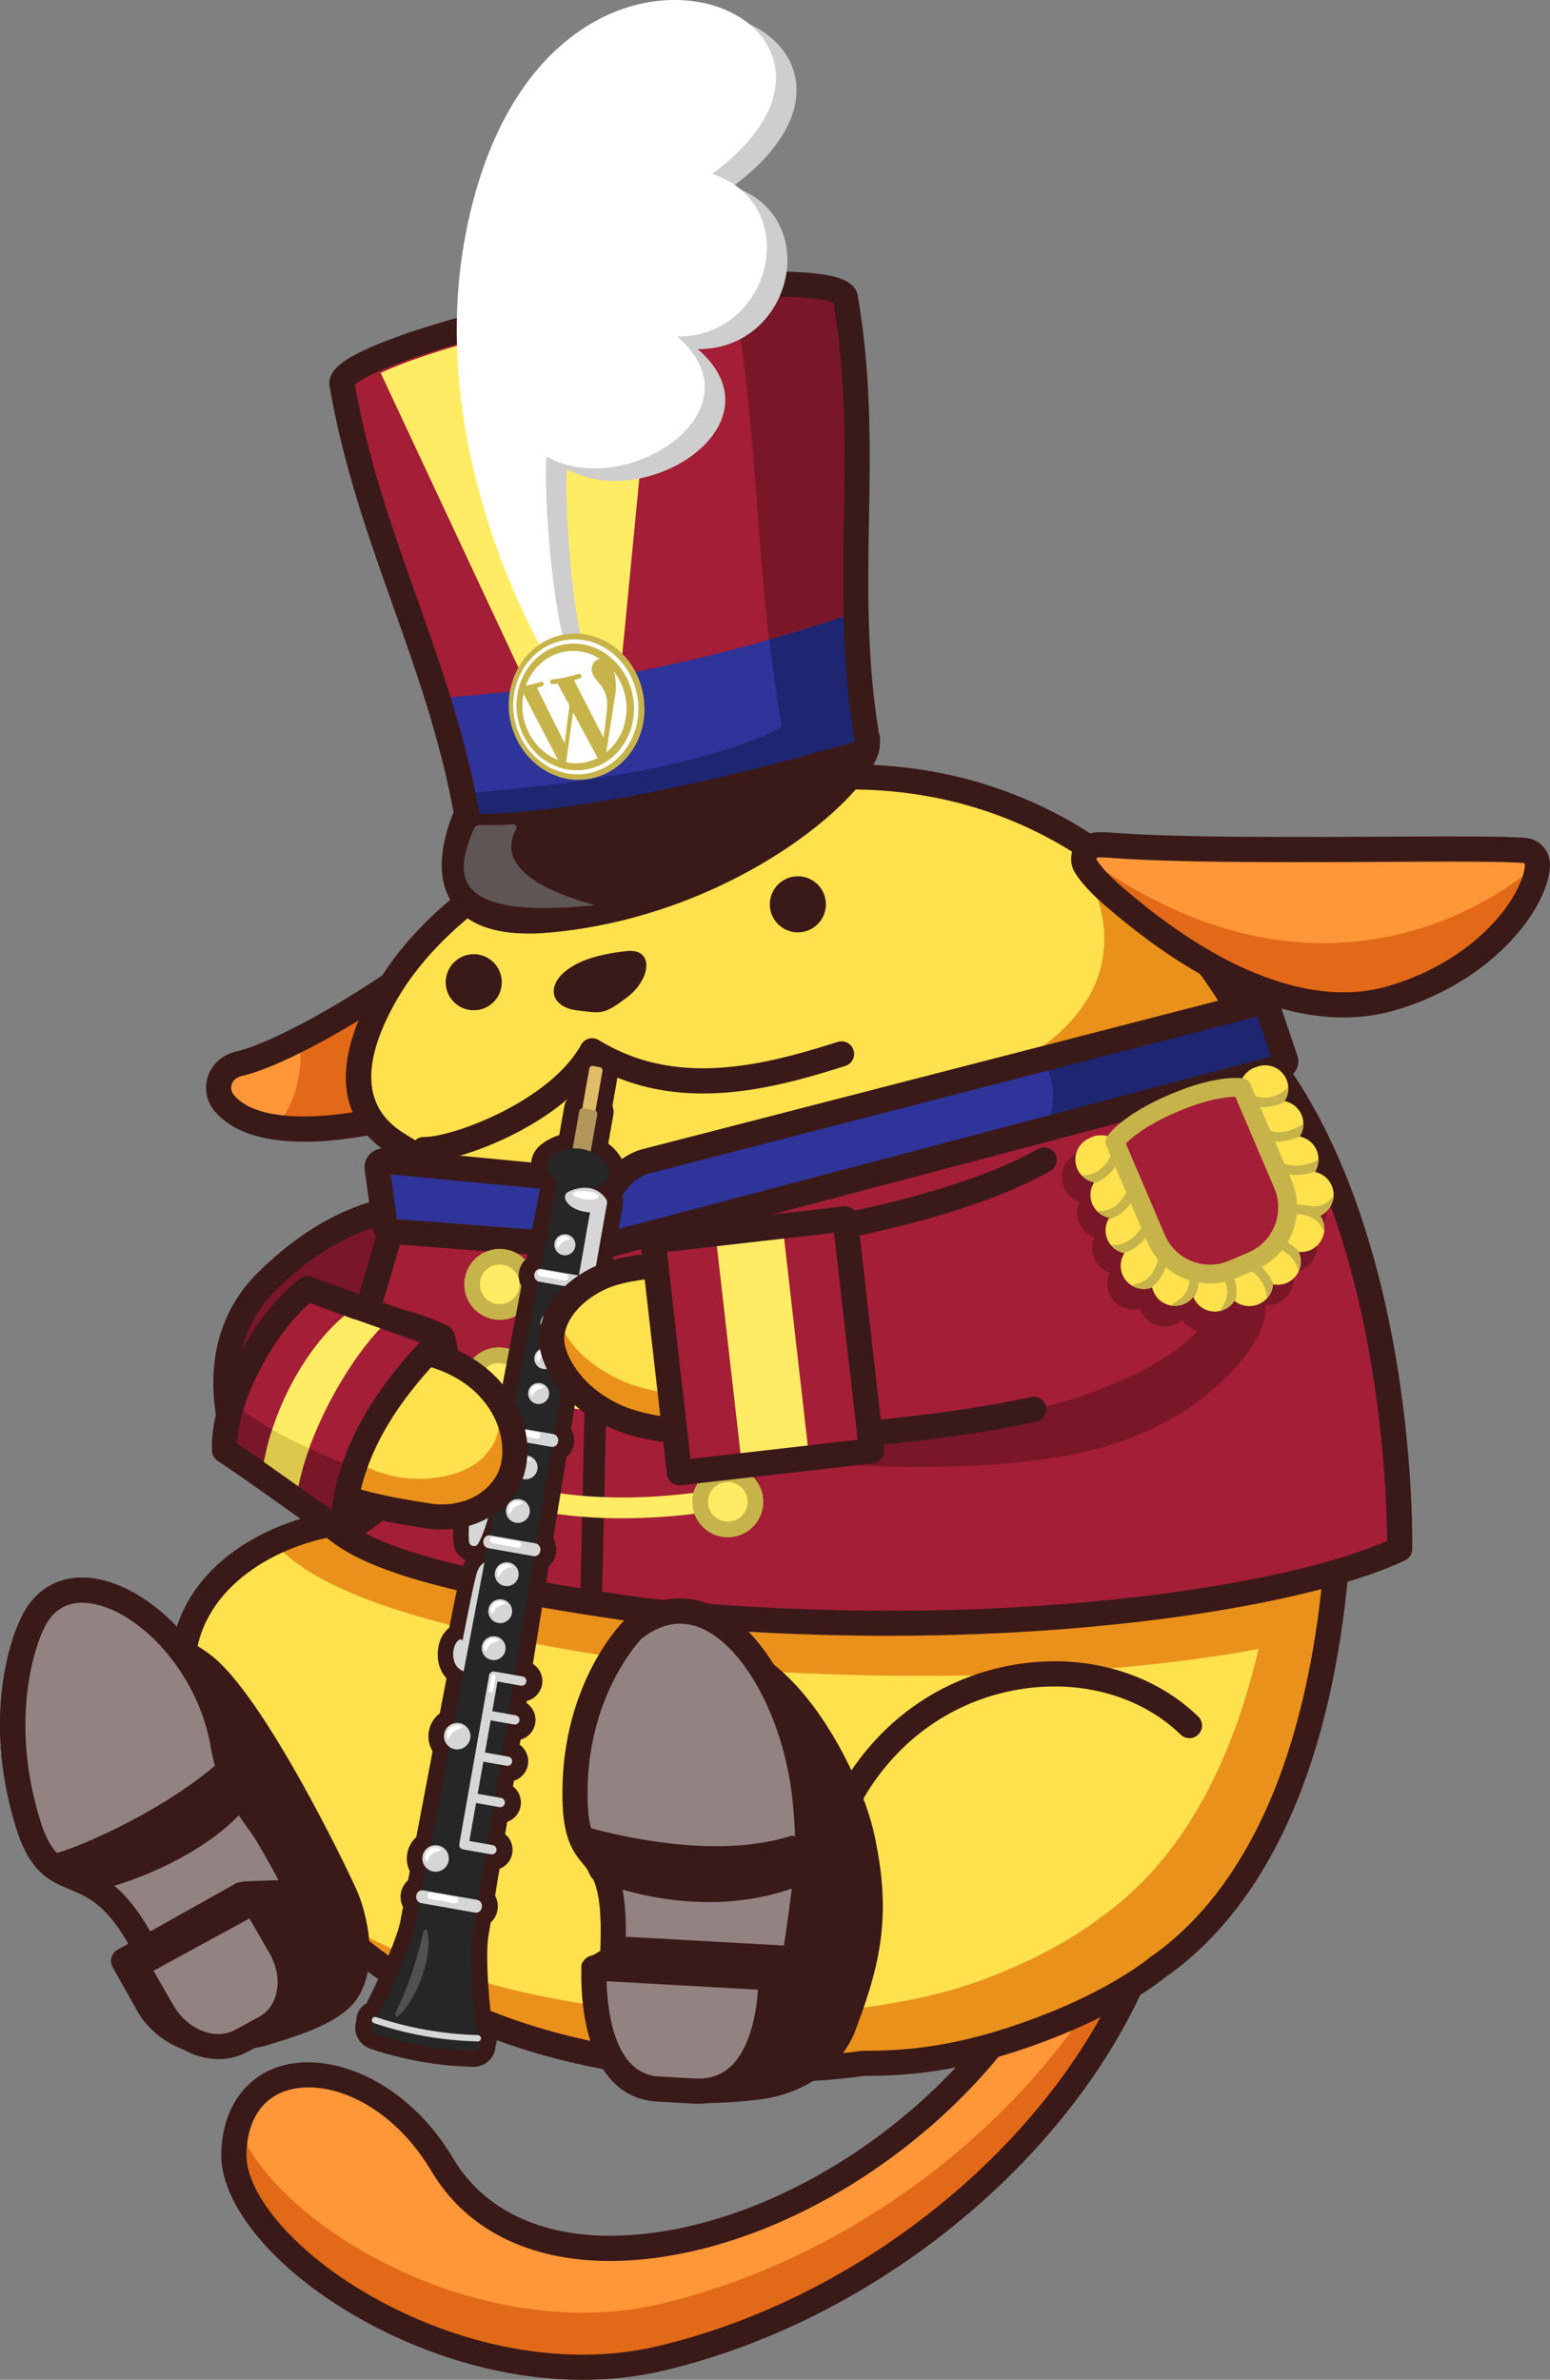 <?xml version="1.0" encoding="UTF-8"?>
<svg id="_レイヤー_2" data-name="レイヤー 2" xmlns="http://www.w3.org/2000/svg" xmlns:xlink="http://www.w3.org/1999/xlink" viewBox="0 0 492.69 756.33">
  <rect x="0" y="0" width="492.69" height="756.33" fill="#808080" stroke="none"/>
  <defs>
    <style>
      .cls-1 {
        fill: #e26917;
      }

      .cls-1, .cls-2, .cls-3, .cls-4, .cls-5, .cls-6, .cls-7, .cls-8, .cls-9, .cls-10, .cls-11, .cls-12, .cls-13, .cls-14, .cls-15, .cls-16, .cls-17, .cls-18, .cls-19, .cls-20, .cls-21, .cls-22, .cls-23 {
        stroke-width: 0px;
      }

      .cls-2 {
        fill: #b2955b;
      }

      .cls-3 {
        fill: #ffec64;
      }

      .cls-4 {
        fill: #262626;
      }

      .cls-5 {
        fill: #515150;
      }

      .cls-6 {
        fill: #ffe14d;
      }

      .cls-7 {
        fill: #ff9739;
      }

      .cls-8 {
        fill: none;
      }

      .cls-9 {
        fill: #e0bb68;
      }

      .cls-10, .cls-15 {
        fill: #791628;
      }

      .cls-11 {
        fill: #1e2672;
      }

      .cls-12 {
        fill: #ddc84b;
      }

      .cls-13 {
        fill: #fff;
      }

      .cls-14 {
        fill: #3a1919;
      }

      .cls-15 {
        fill-rule: evenodd;
      }

      .cls-16 {
        fill: #a31e36;
      }

      .cls-24 {
        clip-path: url(#clippath);
      }

      .cls-17 {
        fill: #605555;
      }

      .cls-18 {
        fill: #d6d6d6;
      }

      .cls-19 {
        fill: #938282;
      }

      .cls-20 {
        fill: #2e3499;
      }

      .cls-21 {
        fill: #c6b44b;
      }

      .cls-22 {
        fill: #cecece;
      }

      .cls-23 {
        fill: #ea911b;
      }
    </style>
    <clipPath id="clippath">
      <path class="cls-8" d="m413.72,354.29c-1-2.34-3.07-3.9-5.39-4.35,1.29-1.99,1.59-4.56.59-6.9-1.6-3.75-5.93-5.49-9.68-3.89,0,0-3.76.75-5.49,5.93l-19.99,3.27-3.18,1.36-16.2,12.16c-4.94-2.33-8.08-.14-8.08-.14-3.75,1.6-5.49,5.93-3.89,9.68,1,2.34,3.07,3.9,5.39,4.35-1.29,1.99-1.59,4.56-.59,6.9s3.07,3.9,5.39,4.35c-1.29,1.99-1.59,4.56-.59,6.9,1,2.34,3.07,3.9,5.39,4.35-1.28,1.99-1.59,4.56-.59,6.9,1.56,3.66,5.74,5.4,9.43,3.98.1.47.24.93.43,1.38,1.6,3.75,5.93,5.49,9.68,3.89,1.2-.51,2.2-1.31,2.94-2.28.03.07.05.14.08.21,1.6,3.75,5.93,5.49,9.68,3.89,1.43-.61,2.55-1.62,3.32-2.84,1.66,1.38,3.87,1.98,6.05,1.58h0s0,0,0,0c.25-.05.5-.1.74-.17.27-.08.55-.17.82-.28h0s.07-.04.1-.05c.04-.01.07-.02.11-.04h0c.27-.11.52-.25.77-.39.22-.13.43-.27.64-.42,0,0,0,0,0,0h0c1.79-1.29,2.9-3.3,3.05-5.46,1.41.29,2.92.18,4.35-.43,3.75-1.6,5.49-5.93,3.89-9.68-.03-.07-.07-.13-.1-.2,1.21.13,2.48-.03,3.68-.55,3.75-1.6,5.49-5.93,3.89-9.68-.19-.45-.43-.88-.7-1.27,3.58-1.68,5.22-5.9,3.65-9.56-1-2.34-3.07-3.9-5.39-4.35,1.28-1.99,1.59-4.56.59-6.9s-3.07-3.9-5.39-4.35c1.29-1.99,1.59-4.56.59-6.9Z"/>
    </clipPath>
  </defs>
  <g id="_レイヤー_1-2" data-name="レイヤー 1">
    <g>
      <g>
        <path class="cls-10" d="m144.78,386.43c6.66,9.82,5.09,39.1,10.69,48.39l-52.84,34.14c-6.68,5.51-26.89-5.04-29.19-15.36-3.06-13.73-3.23-32.03,11.54-46.53,30.85-30.27,57.72-23.7,59.8-20.64Z"/>
        <path class="cls-14" d="m97.56,474.47c-2.36,0-5-.48-7.83-1.46-8.64-2.97-18.35-10.29-20.19-18.54-4.53-20.32-.15-37.69,12.65-50.25,24.94-24.47,46.72-25.2,54.93-24.38,2.59.26,8.84,1.2,10.98,4.36,4.04,5.96,5.27,16.49,6.57,27.63.99,8.49,2.02,17.27,4.23,20.94,1.11,1.85.56,4.25-1.26,5.42l-52.67,34.03c-1.93,1.5-4.45,2.26-7.41,2.26Zm35.66-86.76c-9.79,0-26.66,3.8-45.43,22.22-10.88,10.67-14.39,25.07-10.44,42.8.99,4.44,7.85,10.27,14.98,12.72,4.03,1.39,6.8,1.21,7.75.43.12-.1.25-.19.38-.27l49.95-32.27c-1.9-5.31-2.77-12.78-3.68-20.59-1.05-8.99-2.24-19.15-5.01-23.7-1.04-.56-4.03-1.34-8.49-1.34Zm8.25.97s0,0,0,0c0,0,0,0,0,0h0Z"/>
      </g>
      <path class="cls-7" d="m138.75,298.23l-12.06,13.03c-18.67,12.98-40.33,24.46-50.38,26.7-1.6.35-2.96,1-4.05,1.91-2.23,1.85-3.22,4.81-2.54,7.59.31,1.28.96,2.45,1.87,3.4,1.08,1.2,2.14,2.11,3.41,2.97,9.74,6.57,29.45,6.76,55.18-.11l6.85-1.83c-4.43-15.91-10.21-32.95,1.73-53.66Z"/>
      <path class="cls-1" d="m135.27,299.91l-12.06,13.03c-9.05,6.29-19.06,12.51-27.86,17.22,1.76,19.44-8.07,28.26-8.07,28.26,8.58-.37,28.22-.04,39.4-3.03l6.85-1.83c-4.43-15.91-10.21-32.95,1.73-53.66Z"/>
      <path class="cls-14" d="m96.68,362.83c-10.18,0-18.33-1.89-23.94-5.67-1.55-1.05-2.85-2.18-4.11-3.57-1.37-1.44-2.34-3.23-2.81-5.16-1.04-4.26.48-8.82,3.87-11.63,1.58-1.32,3.51-2.24,5.74-2.73,9.39-2.09,30.68-13.41,48.61-25.83l11.77-12.71c1.38-1.5,3.67-1.71,5.31-.5,1.64,1.21,2.11,3.46,1.09,5.22-10.48,18.16-6.2,33.36-2.05,48.07l.71,2.52c.29,1.03.15,2.13-.38,3.06-.53.93-1.41,1.6-2.44,1.88l-6.85,1.83c-13.08,3.49-24.73,5.24-34.51,5.24Zm31.68-47.86c-19.2,13.28-40.65,24.56-51.2,26.9-.96.21-1.76.58-2.36,1.08-1.06.88-1.53,2.27-1.22,3.57.15.59.45,1.15.87,1.59.03.03.05.06.08.09.84.94,1.65,1.64,2.68,2.34,8.77,5.92,28.18,5.67,51.9-.67l2.94-.79c-2.9-10.32-5.82-21.55-3.7-34.11Z"/>
      <path class="cls-7" d="m368.51,605.89c-12.74,8.77-25.19,15.08-36.99,19.63l-.76,1.39c-26.78,49-84.91,86.67-135.21,87.62-25.07.45-44.5-8.97-54.87-26.42-13.76-23.13-35.28-31.54-49.43-27.9-10.35,2.67-16.51,11.39-16.92,23.93-.35,10.82,8.24,24.2,23.55,36.72,20.89,17.08,53.81,31.47,87.32,31.47,8.29,0,16.63-.88,24.82-2.82,69.54-16.47,133.22-70.69,154.85-131.86l3.76-11.86s-.09.06-.13.09Z"/>
      <path class="cls-1" d="m360.62,611.02c-24.9,56.7-85.15,105.65-150.6,121.15-8.19,1.94-16.53,2.82-24.82,2.82-33.51,0-66.43-14.39-87.32-31.47-11.47-9.38-19.16-19.24-22.16-28.14-.82,2.65-1.29,5.58-1.39,8.76-.35,10.82,8.24,24.2,23.55,36.72,20.89,17.08,53.81,31.47,87.32,31.47,8.29,0,16.63-.88,24.82-2.82,69.54-16.47,133.21-70.69,154.85-131.86l3.76-11.86s-.09.06-.13.09c-2.64,1.82-5.27,3.53-7.88,5.14Z"/>
      <path class="cls-14" d="m185.2,756.33c-37.05,0-70.71-16.72-89.85-32.37-16.29-13.32-25.41-27.88-25.02-39.95.46-14.24,7.9-24.58,19.92-27.68,15.6-4,39.12,4.92,53.87,29.73,9.63,16.21,27.88,24.9,51.36,24.47,48.97-.93,105.62-37.71,131.77-85.54l.76-1.4c.45-.83,1.19-1.47,2.07-1.81,12.5-4.83,24.66-11.28,36.14-19.18.04-.03.14-.1.17-.12,1.41-.96,3.27-.92,4.64.1,1.37,1.02,1.94,2.79,1.42,4.42l-3.76,11.86s-.03.08-.04.12c-22.07,62.38-86.92,117.66-157.7,134.42-8.21,1.94-16.87,2.93-25.74,2.93Zm-87.09-92.96c-2.07,0-4.04.24-5.87.71-8.62,2.22-13.56,9.39-13.91,20.19-.3,9.42,7.95,21.94,22.08,33.5,18.08,14.77,49.84,30.56,84.79,30.56,8.25,0,16.29-.91,23.9-2.71,68.26-16.16,130.75-69.31,151.98-129.24l.37-1.17c-8.76,5.31-17.85,9.83-27.12,13.51l-.06.12c-27.41,50.16-87.02,88.72-138.64,89.7-.6.01-1.21.02-1.8.02-25.63,0-45.67-10.04-56.59-28.4-10.91-18.34-26.8-26.78-39.13-26.78Z"/>
      <path id="silhouette" class="cls-6" d="m367.95,621.24c22.36-15.46,50.33-50.34,56.91-128.79,4.07-48.46-1.61-103.23-14.45-139.54-3.75-10.59-8.09-20.74-13.3-30.09-20.69-37.15-43.47-52.03-43.49-52.04-1.27-.97-2.55-1.92-3.86-2.85-1.76-1.27-3.55-2.52-5.4-3.72,0,0,0,0-.01,0,0,0,0,0-.01,0-20.79-13.31-44.21-20.45-69.62-21.22h0s0,0,0,0c-2.09-.06-4.2-.1-6.28-.1-60.51,0-123.04,25.67-147.39,71.79-19.36,36.66,7.08,46.95,9.21,49.39,10.71,9.58-22.11,115.97-22.11,115.97-17.14,1.99-46.18,14.14-49.9,41.83-.05.36,1.2,5.8,1.78,8.14.03.12.05.25.09.37.17.67.34,1.34.51,2.01-6.38-4.61-13.25-7.06-19.97-7.06-7.65,0-14.71,3.28-19.36,8.99-5.36,6.59-7.18,15.69-5.13,25.63,4.87,23.56,45.04,67.51,73.31,74.3,2.36.57,4.54.85,6.48.85,4.65,0,8.08-1.63,10.19-4.85,3.69-5.64,2.53-14.91.75-21.23,62.89,59.56,167.3,42.74,167.3,42.74h.4c14.57,0,31.18-1.36,56.24-10.77,25.06-9.42,37.12-19.72,37.12-19.72Z"/>
      <path class="cls-23" d="m423.19,412.41c-3.68-9.14-8.09-36.32-13.19-44.71-1.15-4.03-2.38-7.91-3.68-11.59-3.75-10.59-8.09-20.74-13.3-30.09-16.25-29.18-33.79-44.62-40.58-49.9,6.18,7.53,12.94,17.05,19.49,28.81,5.21,9.35,9.55,19.49,13.3,30.09,2.38,6.73,4.76,14.3,7.02,22.47-109.3,22.86-189.69,46.01-189.69,46.01-34.57-1.13-77.12-3.14-77.12-3.14,0,1.64-2.72,11.05-6.47,23.23-.34,1.44-.7,2.91-1.06,4.42-5.5,22.55-6.84,44.34-8.96,51.49-.96.16-1.96.35-2.99.57.11.03-18.89,10.03-18.89,10.03,10,12,36.93,26.55,118,38,77.7,7.89,148.44,4.69,194.98-4.06-11.33,48.64-32.57,73.08-50.28,85.32,0,0-12.06,10.31-37.12,19.72-25.06,9.42-56.63,10.77-56.63,10.77,0,0-111.41,10.81-174.3-48.74,1.78,6.31,2.94,15.59-.75,21.23-2.1,3.22-5.53,4.85-10.19,4.85-1.94,0-4.12-.29-6.48-.85-9.89-2.37-21.23-9.3-32.01-18.31,15.3,18.21,36.3,35.37,53.1,39.4,2.36.57,4.54.85,6.48.85,4.65,0,8.08-1.63,10.19-4.85,3.69-5.64,2.53-14.91.75-21.23,62.89,59.56,167.3,42.74,167.3,42.74h.4c14.57,0,31.18-1.36,56.24-10.77,25.06-9.42,37.12-19.72,37.12-19.72,19.89-13.75,46.99-42.01,56.76-103.48,2.55-.66-2.33-2.14,0-2.84,1.05-7,1-13.74,1.66-21.57,2.82-33.57,6.53-52.6.91-84.15Z"/>
      <path class="cls-23" d="m342.59,272.65s35.5,47.1-39.24,74.24l93.76-24.07s-9.2-29.77-54.53-50.17Z"/>
      <path class="cls-14" d="m240.4,661.94c-7.97,0-16.98-.33-26.65-1.25-29.02-2.77-69.05-11.61-101.19-37.44.13,4.48-.54,9.31-3.07,13.17-1.99,3.04-5.95,6.66-13.53,6.66-2.25,0-4.75-.32-7.41-.96-30.02-7.21-71.1-52.27-76.29-77.38-2.31-11.14-.2-21.43,5.94-28.97,5.42-6.65,13.6-10.46,22.47-10.46,4.64,0,9.36,1.03,13.96,3.03-.44-2.23-.39-2.67-.34-3.02,4-29.8,33.55-42.08,50.76-44.9,2.12-7.15,8.46-28.93,13.96-51.49,12.59-51.64,9.02-59.12,8.47-59.89-.03-.03-.06-.05-.09-.08-.23-.16-.79-.5-1.25-.77-6.72-4.03-27.16-16.3-8.63-51.39,14.79-28.01,43.53-45.36,65.04-54.98,26.92-12.04,58.23-18.95,85.88-18.95h0c2.12,0,4.28.03,6.41.1,26.14.79,50.25,8.14,71.66,21.85,0,0,.01,0,.02,0,.01,0,.03.02.04.02,1.69,1.1,3.45,2.32,5.55,3.83,1.14.81,2.37,1.72,3.84,2.84,2.02,1.36,24.42,17,44.66,53.35,5.01,9,9.45,19.04,13.58,30.7,13.02,36.8,18.78,92.23,14.67,141.21-6.7,79.86-35.46,115.66-58.47,131.64-1.63,1.35-14.01,11.21-38.14,20.29-25.8,9.7-42.95,11.03-57.64,11.03h-.09c-2.31.35-15.33,2.2-34.1,2.2Zm-133.5-52.94c1,0,1.99.37,2.75,1.1,31.61,29.93,74.36,39.69,104.66,42.61,33.1,3.19,59-.87,59.26-.91.21-.03.47-.05.64-.05h.4c13.93,0,30.22-1.27,54.82-10.52,23.98-9.01,35.82-18.93,35.93-19.03.1-.09.21-.17.32-.25,21.62-14.94,48.75-48.9,55.2-125.84,4.02-47.94-1.57-102.06-14.24-137.87-3.97-11.23-8.23-20.87-13.02-29.47-19.83-35.61-41.29-50.05-42.2-50.65-.06-.04-.12-.08-.17-.12-1.5-1.14-2.69-2.02-3.81-2.81-2.01-1.45-3.67-2.59-5.23-3.62-.01,0-.02-.02-.04-.02-20.17-12.91-42.91-19.84-67.57-20.59-2.05-.06-4.12-.09-6.17-.09-52.63,0-120.83,26.05-143.85,69.66-14.99,28.39-.51,37.08,5.68,40.79,1.23.74,2.08,1.25,2.75,1.94,2.54,2.38,4.73,7.46,2.22,25.85-1.4,10.31-4.15,23.93-8.16,40.49-6.8,28.07-15.02,55.31-15.1,55.58-.46,1.53-1.78,2.63-3.37,2.82-16.72,1.94-42.72,13.63-46.32,37.86.25,1.3,1.1,5.03,1.63,7.17l.06.28c.18.74.35,1.39.52,2.04.43,1.63-.21,3.36-1.61,4.32-1.39.96-3.23.93-4.6-.05-5.71-4.12-11.81-6.3-17.62-6.3-6.45,0-12.37,2.74-16.26,7.51-4.59,5.63-6.12,13.55-4.31,22.3,4.56,22.06,43.77,64.85,70.33,71.22,2.05.49,3.92.74,5.54.74,4.35,0,5.98-1.73,6.84-3.04,2.74-4.19,1.92-12.02.25-17.96-.49-1.73.24-3.58,1.78-4.51.64-.39,1.36-.58,2.07-.58Zm-44.67-83.5h0s0,0,0,0Zm65.29-156.43s0,0,.01,0c0,0,0,0-.01,0Zm-.33-.34s.08.09.13.14c-.04-.05-.09-.09-.13-.14Z"/>
      <path class="cls-16" d="m402.84,336.66c-114.11,23.48-199.18,47.98-199.18,47.98-34.57-1.13-77.12-3.14-77.12-3.14,0,5.25-27.9,93.16-27.9,93.16,5.89,15.99,25.8,25.87,106.87,37.31,109.51,11.12,206.12-3.55,239.39-19.7,0,0,2.09-97.64-42.06-155.61Z"/>
      <path class="cls-15" d="m348.3,434.43c-25.39,9.21-138.57-10.59-138.57-10.59l-1.45,13.81,17.89,8.97c.81.4,1.32,1.22,1.34,2.12.08,2.66.73,8.28,4.58,10.52,11.25,6.54,81.45,11.34,118.67.64,37.03-10.64,55.46-38.54,50.8-46.69-3.64-6.36-30.54,12.99-53.26,21.23Z"/>
      <path class="cls-14" d="m282.39,519.87c-24.34,0-50.29-1.18-77.29-3.92-.05,0-.1-.01-.16-.02-40.5-5.72-65.93-11.01-82.46-17.17-15.62-5.81-23.87-12.61-27.6-22.72-.31-.83-.33-1.75-.06-2.59,10.45-32.94,27.19-86.96,27.71-92.06.03-1.05.47-2.06,1.24-2.79.79-.75,1.86-1.15,2.95-1.1.42.02,42.4,2,76.44,3.12,7.91-2.25,90.93-25.67,198.87-47.88,1.51-.31,3.06.27,3.99,1.49,23.32,30.61,33.73,72.01,38.36,101.34,4.99,31.65,4.54,55.77,4.52,56.78-.03,1.5-.9,2.86-2.25,3.51-24.1,11.7-85.66,24-164.25,24Zm-76.4-11.87c109.97,11.16,202.08-3.7,234.92-18.28-.07-15.25-2.27-97.35-39.76-148.62-111.4,23.02-195.55,47.15-196.39,47.39-.4.12-.81.16-1.24.15-28.58-.94-62.99-2.49-73.78-2.99-3.83,15.86-20.64,69.22-26.87,88.85,5.71,13.1,25.01,22.47,103.11,33.5Zm-83.45-126.57s0,.05,0,.07c0-.02,0-.04,0-.07Z"/>
      <g>
        <path class="cls-20" d="m119.88,371.23l2.54,18.36c.12.93.87,1.64,1.8,1.73l66.2,5.06s.03-.19.07-.54c1.3-11.03-6.82-20.95-17.88-22.01l-50.55-4.85c-1.28-.12-2.34.98-2.17,2.25Z"/>
        <path class="cls-14" d="m190.41,400.38c-.1,0-.2,0-.3-.01l-66.2-5.06c-2.87-.27-5.09-2.4-5.46-5.2l-2.53-18.33s0-.02,0-.03c-.24-1.82.36-3.63,1.63-4.95,1.28-1.32,3.07-1.97,4.89-1.8l50.55,4.85c6.47.62,12.28,3.75,16.36,8.8,4.04,5.01,5.86,11.28,5.11,17.65-.05.46-.1.72-.1.72-.33,1.94-2.01,3.35-3.95,3.35Zm-64.25-12.92l60.39,4.62c-.28-3.04-1.46-5.95-3.43-8.39-2.72-3.37-6.59-5.45-10.9-5.86l-48.03-4.61,1.97,14.25Zm.22,1.56v.02s0-.02,0-.02Z"/>
      </g>
      <path class="cls-20" d="m403.11,320.53l5.57,16.53c.04.93-.56,1.77-1.46,2.02l-216.8,57.29s-1.38-21.8,14.28-27.16l195.88-50.51c1.24-.35,2.48.55,2.54,1.83Z"/>
      <path class="cls-11" d="m330.94,336.66s6.2,5.84,2.68,19.62l75.05-19.22-5.57-16.53-72.16,16.12Z"/>
      <path class="cls-14" d="m190.41,400.38c-.83,0-1.65-.26-2.34-.75-.97-.7-1.58-1.8-1.65-2.99-.06-1.01-1.36-24.92,16.98-31.2.1-.03.2-.06.3-.09l195.88-50.51c1.69-.48,3.56-.14,5.05.93,1.3.94,2.16,2.33,2.41,3.88l5.44,16.14c.12.35.19.72.2,1.09.13,2.81-1.67,5.31-4.38,6.06l-216.86,57.31c-.34.09-.68.13-1.02.13Zm15.44-27.33c-8.31,2.94-10.63,12.22-11.25,18.08l209.43-55.34-4.29-12.74-193.89,50Zm195.8-50.49l-.08.02s.05-.01.08-.02Z"/>
      <path class="cls-14" d="m187.97,509.21h-.08c-1.9-.04-3.41-1.62-3.37-3.52l2.44-109.39c.04-1.88,1.58-3.37,3.44-3.37h.08c1.9.04,3.41,1.62,3.37,3.52l-2.44,109.39c-.04,1.88-1.58,3.37-3.44,3.37Z"/>
      <g>
        <g>
          <path class="cls-3" d="m200.46,448.7c-13.53,0-25.86-1.61-36.45-4.81-1.75-.53-2.74-2.37-2.21-4.12.53-1.75,2.37-2.74,4.12-2.21,11.54,3.48,31.55,6.75,61.34,2.55,1.81-.26,3.48,1,3.74,2.81.26,1.81-1,3.48-2.81,3.74-9.65,1.36-18.94,2.04-27.73,2.04Z"/>
          <g>
            <circle class="cls-3" cx="158.61" cy="439.46" r="8.79"/>
            <path class="cls-21" d="m158.62,450.75c-.18,0-.37,0-.55-.01-6.22-.3-11.03-5.6-10.73-11.82.3-6.21,5.58-11.04,11.82-10.73,6.22.3,11.03,5.6,10.73,11.82-.29,6.03-5.29,10.75-11.27,10.75Zm0-17.58c-3.33,0-6.12,2.62-6.28,5.99-.17,3.46,2.51,6.42,5.98,6.58,3.49.14,6.42-2.52,6.58-5.98.17-3.46-2.51-6.42-5.98-6.58-.1,0-.21,0-.31,0Z"/>
          </g>
          <g>
            <circle class="cls-3" cx="234.09" cy="443.47" r="8.79"/>
            <path class="cls-21" d="m234.1,454.75c-.18,0-.37,0-.55-.01-6.22-.3-11.03-5.6-10.73-11.82.3-6.21,5.6-11.04,11.82-10.73,6.22.3,11.03,5.6,10.73,11.82h0c-.29,6.03-5.29,10.75-11.27,10.75Zm0-17.58c-3.33,0-6.12,2.62-6.28,5.99-.17,3.46,2.51,6.42,5.98,6.58,3.5.15,6.42-2.52,6.58-5.98.17-3.46-2.51-6.42-5.98-6.58-.1,0-.21,0-.31,0Zm8.78,6.71h0,0Z"/>
          </g>
        </g>
        <g>
          <path class="cls-3" d="m190.11,414.82c-9.24,0-17.84-.88-25.59-2.64-1.78-.4-2.9-2.18-2.49-3.96.4-1.78,2.18-2.9,3.96-2.49,11.74,2.67,31.91,4.52,61.37-1.76,1.78-.39,3.54.76,3.93,2.54.38,1.79-.76,3.54-2.54,3.93-13.67,2.92-26.69,4.38-38.63,4.38Z"/>
          <g>
            <circle class="cls-3" cx="158.85" cy="408.18" r="8.79"/>
            <path class="cls-21" d="m158.85,419.47c-6.13,0-11.17-4.93-11.28-11.08-.12-6.22,4.85-11.38,11.08-11.49.07,0,.14,0,.21,0,6.13,0,11.17,4.93,11.28,11.08.06,3.01-1.07,5.87-3.16,8.04-2.09,2.17-4.91,3.4-7.92,3.45-.07,0-.14,0-.21,0Zm0-17.58s-.08,0-.12,0c-1.68.03-3.25.71-4.41,1.92-1.17,1.21-1.79,2.8-1.76,4.48.06,3.47,2.92,6.24,6.4,6.17,1.68-.03,3.25-.71,4.41-1.92,1.17-1.21,1.79-2.8,1.76-4.48h0c-.06-3.43-2.87-6.17-6.28-6.17Z"/>
          </g>
          <g>
            <circle class="cls-3" cx="234.42" cy="406.79" r="8.79"/>
            <path class="cls-21" d="m234.41,418.08c-2.93,0-5.71-1.12-7.83-3.16-2.17-2.09-3.4-4.91-3.45-7.92-.05-3.01,1.07-5.87,3.16-8.04,2.09-2.17,4.91-3.4,7.92-3.45,3.01-.05,5.87,1.07,8.04,3.16,2.17,2.09,3.4,4.91,3.45,7.92.05,3.01-1.07,5.87-3.16,8.04s-4.9,3.4-7.92,3.45c-.07,0-.14,0-.21,0Zm.01-17.58s-.08,0-.12,0c-1.68.03-3.25.71-4.41,1.92-1.17,1.21-1.79,2.8-1.76,4.48.03,1.68.71,3.25,1.92,4.41,1.21,1.17,2.8,1.81,4.48,1.76,3.47-.06,6.23-2.93,6.17-6.4-.03-1.68-.71-3.25-1.92-4.41-1.18-1.14-2.72-1.76-4.36-1.76Z"/>
          </g>
        </g>
        <g>
          <path class="cls-3" d="m197.71,482.52c-13.53,0-25.86-1.61-36.45-4.81-1.75-.53-2.74-2.37-2.21-4.12s2.37-2.74,4.12-2.21c11.54,3.48,31.55,6.75,61.34,2.55,1.82-.26,3.48,1,3.74,2.81.26,1.81-1,3.48-2.81,3.74-9.65,1.36-18.94,2.04-27.73,2.04Z"/>
          <g>
            <circle class="cls-3" cx="155.86" cy="473.28" r="8.79"/>
            <path class="cls-21" d="m155.87,484.57c-.18,0-.37,0-.55-.01-6.22-.3-11.03-5.6-10.73-11.82.3-6.22,5.58-11.02,11.82-10.73,6.22.3,11.03,5.6,10.73,11.82-.29,6.03-5.29,10.75-11.27,10.75Zm0-17.58c-3.33,0-6.12,2.62-6.28,5.99-.17,3.46,2.51,6.42,5.98,6.58,3.5.16,6.42-2.52,6.58-5.98.17-3.46-2.51-6.42-5.98-6.58-.1,0-.21,0-.31,0Z"/>
          </g>
          <g>
            <circle class="cls-3" cx="231.35" cy="477.29" r="8.79"/>
            <path class="cls-21" d="m231.35,488.57c-.18,0-.37,0-.55-.01-3.01-.14-5.79-1.45-7.81-3.69-2.03-2.23-3.06-5.12-2.92-8.13.3-6.22,5.6-11.01,11.82-10.73,3.01.14,5.79,1.45,7.81,3.69,2.03,2.23,3.06,5.12,2.92,8.13-.29,6.03-5.29,10.74-11.27,10.74Zm0-17.58c-3.33,0-6.12,2.62-6.28,5.99-.08,1.68.5,3.29,1.62,4.53,1.13,1.24,2.67,1.97,4.35,2.05,3.5.15,6.42-2.52,6.58-5.98h0c.08-1.68-.5-3.29-1.62-4.53-1.13-1.24-2.67-1.97-4.35-2.05-.1,0-.21,0-.31,0Z"/>
          </g>
        </g>
      </g>
      <path class="cls-14" d="m180.31,308.2c-7.09,5.32-4.95,11.89,2.97,12.88,7.93.99,8.54,1.51,15.85-3.96,7.92-5.94,8.91-15.85,0-14.86-8.91.99-14.86,2.97-18.82,5.94Z"/>
      <circle class="cls-14" cx="150.59" cy="312.16" r="8.91"/>
      <circle class="cls-14" cx="253.61" cy="287.4" r="8.91"/>
      <path class="cls-14" d="m134.67,369.35c-2.21,0-4-1.79-4-4s1.79-4,4-4c9.78,0,40.34-11.69,50.05-29.33.53-.96,1.42-1.66,2.48-1.94,1.06-.28,2.18-.11,3.12.46,9.83,6.04,20.68,8.97,33.17,8.97s25.17-3.01,37.15-6.63c.04-.01.08-.03.13-.04,1.82-.55,3.63-1.12,5.42-1.69.03,0,.05-.02.08-.02h0c2.11-.68,4.36.49,5.03,2.59s-.49,4.36-2.59,5.03c-14.23,4.55-29.56,8.77-45.2,8.77-12.58,0-23.72-2.68-33.92-8.17-13.06,18.76-43.77,30.01-54.9,30.01Z"/>
      <path class="cls-6" d="m376.4,549.85c-29.43-28.49-91.24-21.47-111.25,29.4-11.5,29.24-11.53,47.28-11.53,47.28,0,0,66.83,7.92,99.15-26.74,31.43-33.7,23.64-49.94,23.64-49.94Z"/>
      <path class="cls-14" d="m266.83,581.79c-.54,0-1.09-.11-1.61-.34-2.02-.89-2.94-3.25-2.05-5.27,10.91-24.74,31.79-41.78,57.29-46.77,22.8-4.46,45.38,1.56,60.4,16.11,1.59,1.54,1.63,4.07.09,5.66-1.54,1.59-4.07,1.63-5.66.09-13.14-12.73-33.07-17.97-53.3-14.01-22.9,4.48-41.67,19.84-51.51,42.15-.66,1.5-2.13,2.39-3.66,2.39Z"/>
      <path class="cls-14" d="m113.48,600.93c-3.39-7.74-29.64-61.98-46.31-74.8-2.23-1.72-4.56-3.23-6.94-4.52-10.94-13.72-25.44-21.58-37.12-20.06-5.34.7-12.59,3.63-16.87,13.63-1.03,2.16-12.77,28.05-1.12,65.69,4.44,14.36,10.84,17,17.03,19.55,7.01,2.89,14.96,6.16,24.98,30.61.05.12.11.25.17.37,4.01,7.51,14.75,19.64,29.75,19.64,2.65,0,5.43-.38,8.32-1.23,11.9-3.48,23.55-7.67,28.2-14.71,7.06-10.71,3.03-27.03-.09-34.17Z"/>
      <g>
        <path class="cls-19" d="m84.62,582.47c-2.31-3.91-11.38-13.72-13.59-27.32-6.4-39.32-49.3-66.19-61.15-38.31,0,0-12.52,25.44-.95,62.85,8.76,28.31,22.73,3.1,41.9,49.82,0,0,12.33,23.36,33.42,16.46,28.09-9.19,19.03-31.94.37-63.5Z"/>
        <path class="cls-14" d="m76.65,651.23c-14.68,0-25.32-12.2-29.35-19.85-.06-.11-.12-.23-.16-.35-10.03-24.45-17.97-27.72-24.98-30.61-6.19-2.55-12.59-5.19-17.03-19.55-11.65-37.64.09-63.54,1.12-65.69,4.25-9.91,12.62-14.87,22.97-13.63,18.3,2.21,41.05,24.01,45.77,52.95,1.61,9.87,7.31,17.75,10.71,22.46,1.01,1.4,1.81,2.5,2.38,3.47h0c13.87,23.46,21.48,40.62,16.57,53.65-2.73,7.24-8.99,12.37-19.14,15.69-3.09,1.01-6.04,1.46-8.85,1.46Zm-22.2-23.44c1.09,1.98,11.58,19.94,28.56,14.38,7.7-2.52,12.32-6.09,14.14-10.91,3.77-10-3.66-25.92-15.97-46.76h0c-.38-.65-1.12-1.67-1.97-2.85-3.82-5.29-10.21-14.13-12.12-25.87-4.07-25.01-23.73-44.47-38.83-46.29-6.89-.83-11.83,2.17-14.69,8.91-.03.07-.06.14-.09.2-.11.23-11.63,24.62-.71,59.91,3.33,10.76,6.95,12.25,12.44,14.52,8.02,3.3,17.99,7.42,29.25,34.77Z"/>
      </g>
      <path class="cls-14" d="m77.13,575.64c-1.03-1.57-2.35-17.73-5.31-17.64-19.4,18.41-53.53,32-55.71,31.14-2.37.41-2.79,3.93-.55,4.86,0,0,10.88,4.06,14.2,6.6,1.21.92,31.32-7.28,47.37-24.96Z"/>
      <path class="cls-14" d="m103.23,615.46l-7.14-12.37c-.47-.81-1.37-1.32-2.33-1.28l-11.03.36c-.41.01-.81.12-1.17.32l-28.97,15.79c-1.24.67-1.68,2.2-.98,3.4l9.62,16.67c3.73,6.46,10.6,10.13,17.61,10.13,3.22,0,6.46-.77,9.44-2.4l7.61-4.15c9.48-5.17,12.77-17.05,7.33-26.48Z"/>
      <path class="cls-7" d="m350.18,268.48c-.62,0-1.17.02-1.61.06-1.54.13-2.9,1.04-3.6,2.42-.7,1.38-.63,3.02.17,4.33,1.71,2.79,5.26,6.57,9.51,10.12l1.12.95c31.99,27.28,56.41,33.01,71.26,33.01,5.47,0,10.78-.76,15.78-2.26,23.11-6.94,37.4-21.45,43.06-32.71,2.46-4.91,2.83-8.16,2.83-9.67,0-2.28-1.73-4.2-4-4.43-3.15-.32-10.8-.47-23.39-.47-6.54,0-13.99.04-21.9.08-8.99.05-18.59.09-28.17.09-17.67,0-42.96-.15-58.57-1.41-.86-.07-1.69-.1-2.48-.1h0Z"/>
      <path class="cls-1" d="m488.69,274.73c-.32-.03-57.64,54.91-137.54,2.04-16.35-10.82-6.17,2.23,4.61,10.26,52.45,45.98,101.91,41.84,130.1-1.96,3.11-7.33,9.18-8.21,2.83-10.34Z"/>
      <path class="cls-14" d="m278.51,585.99c-3.8-23.32-32.65-79.14-65.42-61.71-26.07,17.6-21.83,51.98-17.9,77.82,2.97,27.27-27.77,73.75,45.55,65.22,13.58-1.58,24.99-8.47,30.63-20.65,7.82-20.49,12.06-35.94,7.14-60.69Z"/>
      <path class="cls-14" d="m427.02,323.36c-15.52,0-40.93-5.89-73.85-33.96l-1.11-.94c-4.61-3.84-8.39-7.89-10.34-11.08-1.54-2.52-1.66-5.6-.33-8.23,1.34-2.63,3.89-4.35,6.83-4.6,1.33-.11,3.03-.1,4.75.04,15.45,1.25,40.64,1.4,58.25,1.4,9.6,0,19.03-.05,28.15-.09,7.92-.04,15.37-.08,21.92-.08,12.91,0,20.47.16,23.79.49,4.33.44,7.6,4.05,7.6,8.41,0,2.27-.57,6.1-3.26,11.46-6.04,12.01-21.16,27.45-45.49,34.75-5.38,1.61-11.07,2.43-16.93,2.43Zm-76.84-50.88c-.6,0-1.03.03-1.28.05-.16.01-.29.1-.36.24-.07.14-.06.3.02.44,1.47,2.4,4.79,5.9,8.66,9.13l1.14.97c31.08,26.5,54.49,32.06,68.67,32.06,5.08,0,10-.7,14.63-2.09,21.89-6.57,35.35-20.15,40.64-30.68,2.17-4.32,2.4-6.94,2.4-7.87,0-.23-.17-.42-.4-.45-2.96-.3-10.7-.45-22.99-.45-6.54,0-13.97.04-21.88.08-9.13.05-18.57.09-28.19.09-17.74,0-43.15-.15-58.89-1.42-.75-.06-1.48-.09-2.16-.09Z"/>
      <path class="cls-14" d="m65.81,652.59c-10,0-18.43-6.79-22.11-13.36l-7.91-14.11c-1.08-1.93-.39-4.36,1.53-5.45l37.52-21.04c.53-.3,1.12-.47,1.72-.5.51-.14,1.04-.23,1.57-.25l11.03-.37c2.41-.11,4.73,1.18,5.95,3.35l7.14,12.73h0c6.4,11.42,2.92,23.07-8.87,29.68-.18.1-.36.18-.55.26-5.62,2.11-14.71,5.6-16.69,6.58-3.54,1.74-7.02,2.49-10.33,2.49Zm-21.08-27.9l5.96,10.62c3.13,5.57,11.84,12.57,21.93,7.61,2.83-1.39,14.7-5.87,17.12-6.78,7.69-4.43,9.71-11.21,5.54-18.64l-6.71-11.97-9.81.33c-.36.19-.75.32-1.14.39l-32.89,18.44Zm34.34-19h0s0,0,0,0Zm10.41-.19h-.03s.02,0,.03,0Z"/>
      <g>
        <path class="cls-19" d="m51.63,639.27c5.57,9.66,16.78,13.84,25.04,9.33l7.61-4.15c8.26-4.5,10.44-15.98,4.87-25.64l-8.36-14.5-37.52,20.45,8.36,14.5Z"/>
        <path class="cls-14" d="m69.48,654.4c-8.12,0-16.53-4.84-21.31-13.13l-8.36-14.5c-.54-.93-.68-2.04-.39-3.08.29-1.04.99-1.91,1.94-2.43l37.52-20.45c1.91-1.04,4.29-.37,5.38,1.51l8.36,14.5c3.51,6.09,4.53,13.14,2.78,19.35-1.45,5.17-4.72,9.36-9.2,11.8l-7.61,4.15c-2.84,1.55-5.95,2.28-9.11,2.28Zm-20.69-28.07l6.31,10.95h0c4.48,7.78,13.3,11.28,19.66,7.82l7.61-4.15c3.3-1.8,4.72-4.77,5.33-6.94,1.17-4.14.43-8.95-2.01-13.19l-6.41-11.12-30.49,16.62Z"/>
      </g>
      <g>
        <path class="cls-19" d="m201.19,517.86s-19.7,19.51-18.36,55.44c.94,25.21,15.19,7.23,11.49,54.42-1.7,21.66,11.48,34.38,41.13,34.9,9.28.16,15.45-22.74,20.25-62.16.51-4.19,2.12-12.59,0-30.5-4.28-36.25-29.2-72.42-54.51-52.1Z"/>
        <path class="cls-14" d="m235.57,666.62c-.06,0-.13,0-.19,0-17.26-.3-29.81-4.64-37.3-12.88-5.99-6.59-8.6-15.45-7.74-26.33,2.07-26.44-1.5-30.78-4.96-34.97-2.86-3.47-6.11-7.41-6.54-18.99-1.39-37.26,18.69-57.58,19.54-58.43.1-.1.2-.19.31-.28,8.56-6.87,17.89-8.54,26.99-4.82,18.6,7.61,31.18,35.72,34,59.56,1.97,16.69.8,25.46.17,30.17-.06.47-.12.9-.17,1.29-5.74,47.21-12.51,65.68-24.09,65.68Zm-31.69-145.8c-1.63,1.73-18.25,20.22-17.06,52.32.33,8.88,2.27,11.22,4.72,14.2,5.32,6.46,8.92,13.16,6.76,40.69-.67,8.59,1.24,15.43,5.69,20.32,5.95,6.55,16.56,10,31.52,10.27h.02c1.72,0,4.81-3.51,7.89-13.42,3.08-9.94,5.8-24.73,8.29-45.22.05-.42.11-.88.18-1.38.58-4.36,1.67-12.48-.18-28.17-2.92-24.68-15.42-47.51-29.08-53.1-6.26-2.56-12.58-1.39-18.76,3.5Z"/>
      </g>
      <path class="cls-14" d="m253.32,583.95c-.66-.48-1.51-.62-2.29-.38-27.68,8.73-66.09-3.38-66.48-3.5-.98-.31-2.06-.01-2.73.77-.67.78-.81,1.89-.35,2.82l6.27,12.6c.27.54.72.97,1.27,1.21.92.4,16.46,7.03,36.4,7.03,8.55,0,17.91-1.22,27.27-4.67,1.01-.37,1.68-1.33,1.68-2.41v-11.4c0-.82-.39-1.59-1.05-2.07Z"/>
      <path class="cls-14" d="m255.47,621.05c-.09-.87-.61-1.64-1.38-2.03s-1.7-.38-2.46.06l-10.16,5.89-39.35-2.25h0c-.68-.04-1.35.19-1.85.65-.51.45-.82,1.09-.85,1.77l-.75,13.44c-.72,12.86,8.37,23.37,21.17,24.09l10.26.57c.07,0,.13,0,.2,0,6.55-.14,11.99-2.6,16.16-7.29,11.52-12.99,9.14-33.8,9.03-34.89Z"/>
      <path class="cls-14" d="m257.99,620.63c-.26-1.1-1.22-1.9-2.36-1.97l-56.21-3.13c-.5-.03-1,.09-1.43.34l-11.95,6.92c-.98.57-1.47,1.72-1.21,2.82.26,1.1,1.22,1.9,2.36,1.97l56.21,3.13c.5.03,1-.09,1.43-.34l11.95-6.92c.98-.57,1.47-1.72,1.21-2.82Z"/>
      <g>
        <path class="cls-19" d="m209.14,663.92l11.39.64c25.51,1.42,24.47-35.99,24.47-35.99l-56.18-3.13s-2.08,37.24,20.32,38.49Z"/>
        <path class="cls-14" d="m221.96,668.59c-.54,0-1.09-.02-1.64-.05l-11.39-.64c-26.08-1.45-24.18-41.02-24.09-42.71.06-1.06.54-2.05,1.33-2.76.79-.71,1.84-1.07,2.89-1.01l56.18,3.13c2.08.12,3.72,1.8,3.78,3.88.03.92.5,22.68-10.91,33.77-4.35,4.23-9.78,6.38-16.14,6.38Zm-29.15-38.94c.22,8.88,2.28,29.47,16.56,30.27h0l11.39.64c4.82.27,8.66-1.06,11.76-4.08,6.08-5.92,8-17.33,8.41-24.15l-48.12-2.68Z"/>
      </g>
      <g>
        <path class="cls-14" d="m150.47,656.84c-.05,0-.1,0-.15,0-10.96-.22-22.24-2.21-32.61-5.76-2.85-.97-4.79-3.62-4.81-6.57,0-.78.12-1.55.37-2.27-.04-1.05.19-2.12.72-3.1,0,0,0-.02.01-.02,0,0,0,0,0,0,.59-1.07,1.47-1.89,2.49-2.42,6.01-12.05,10.05-21.93,10.89-26.7.1-.59.35-1.93.73-3.94-.69-1.34-.96-2.9-.68-4.45.29-1.62,1.12-3.03,2.29-4.07l.54-2.85c-.85-1.73-1.14-3.71-.8-5.65.36-2.03,1.38-3.85,2.86-5.2,1.49-7.85,3.25-17.1,5.19-27.28-1.14-1.87-1.59-4.12-1.19-6.37.41-2.3,1.69-4.33,3.49-5.72l2.12-11.11c-1.03-1.09-1.81-2.43-2.28-3.95-1.03-3.33-.49-7.49,1.32-10.13.59-.86,1.21-1.5,1.83-1.98,1.01-5.19,2.98-15.09,3.87-18.3.35-1.27.81-2.32,1.32-3.21-2.09-.94-3.56-2.92-3.81-5.27-.54-6.29.71-12.01,1.87-16.31l.05-.19c.58-2.02,1.18-4.12,2.19-6.31.14-.32.29-.58.42-.81.06-.1.12-.21.18-.3,1.78-2.74,4.48-3.97,6.65-4.58l.6-3.12c-.78-1.39-1.09-3.03-.8-4.68.31-1.73,1.22-3.22,2.51-4.26l7.88-41.25c-.74-1.37-1.04-2.98-.75-4.6.3-1.67,1.18-3.14,2.43-4.18l4.35-22.77c-1.35-1.63-3.03-4.29-2.92-7.39.07-2.08.97-4.03,2.52-5.47.04-.04.08-.08.13-.12,1.81-1.57,3.96-2.75,6.27-3.45l1.62-9.18c.18-.98.61-1.88,1.25-2.6l1.92-10.89c.24-1.4,1.02-2.62,2.2-3.44,1.16-.81,2.57-1.13,3.97-.88l3.55.63c1.4.24,2.62,1.02,3.44,2.2.82,1.17,1.13,2.59.88,4l-1.92,10.88c.34.88.46,1.86.29,2.85l-1.61,9.14c.71.54,1.38,1.14,2.01,1.79,4.13,4.39,4.71,9.6,1.55,13.14.74,1.18,1.39,2.87,1,5.06l-3.41,19.3c-.33,1.96-.66,3.86-.94,5.57-.14,1.06-.27,2.1-.39,3.12l-.1,1.05c-.15,1.62-.3,3.3-.6,5.03-.34,1.88-.71,3.54-1.13,5.12-.71,2.7-1.55,5.09-2.57,7.31-.82,1.72-2.27,2.92-3.92,3.47l-3.36,20.75c.85,1.42,1.2,3.13.9,4.86-.29,1.64-1.15,3.08-2.35,4.12l-4.19,25.82c.83,1.41,1.17,3.1.87,4.79-.29,1.65-1.13,3.08-2.31,4.11l-5.03,30.94c2.15,1.37,3.39,3.94,2.92,6.61-.46,2.6-2.42,4.57-4.83,5.17l-.11.67c.65.44,1.22,1,1.69,1.66.99,1.42,1.38,3.14,1.07,4.85-.45,2.54-2.32,4.47-4.65,5.12l-.26,1.62c.58.42,1.1.94,1.52,1.55.99,1.42,1.37,3.14,1.07,4.85-.44,2.47-2.22,4.36-4.46,5.06l-.29,1.79c.52.4.98.88,1.36,1.43.99,1.42,1.37,3.14,1.07,4.85-.42,2.4-2.12,4.25-4.27,5l-.63,3.88c.44.37.84.8,1.18,1.28.99,1.42,1.37,3.14,1.07,4.85-.41,2.32-2.01,4.13-4.06,4.92-.51,3.14-.98,5.98-1.39,8.5.75,1.37,1.04,2.99.76,4.6-.27,1.55-1.06,2.92-2.17,3.95-.33,2.01-.56,3.35-.66,3.95-.86,4.87-.45,15.53,1.08,28.8.79.85,1.34,1.93,1.53,3.14.17,1.11.02,2.2-.38,3.18-.01.76-.16,1.53-.43,2.27-1.01,2.72-3.66,4.53-6.62,4.53Zm-2.34-5.05h0,0Zm3.56-.03s.04,0,.07,0h-.07Zm-27.07-8.97c7.07,2.08,14.67,3.43,22.02,3.89-1.12-9.26-2.66-25.25-1.21-33.5.14-.79.49-2.91,1.03-6.16.11-.69.36-1.32.72-1.88-.16-.64-.19-1.33-.08-2.01.66-4,1.48-9.04,2.44-14.9.08-.5.24-.98.46-1.43-.07-.49-.07-.99.02-1.5l1.97-12.11c.08-.5.24-.98.46-1.43-.07-.49-.07-.99.02-1.5l1.67-10.23c.08-.5.24-.98.46-1.43-.07-.49-.07-.99.02-1.5l1.66-10.23c.08-.5.24-.98.46-1.43-.07-.49-.07-.99.02-1.5l1.53-9.44c.08-.5.24-.98.46-1.43-.07-.49-.07-.99.02-1.5l6.14-37.8c.11-.7.37-1.35.74-1.92-.17-.65-.21-1.35-.09-2.05l4.99-30.76c.11-.7.37-1.35.74-1.92-.17-.66-.21-1.35-.1-2.06l5.05-31.15c.42-2.57,2.72-4.38,5.32-4.19.06,0,.12.01.18.02.32-1.23.6-2.54.86-3.98.22-1.28.35-2.7.49-4.2l.11-1.15s0-.08.01-.12c.13-1.1.27-2.22.42-3.37,0-.06.02-.11.03-.17.29-1.74.62-3.69.97-5.73l1.57-8.87c-2.6-.55-4.32-3.05-3.89-5.69l.31-1.94c.24-1.45,1.08-2.67,2.24-3.41-.87-1.07-1.28-2.49-1.05-3.93l.07-.42c.31-1.83,1.6-3.33,3.35-3.92.37-.12.74-.28,1.08-.45-.07-.09-.16-.18-.24-.28-.61-.64-1.37-1.16-2.24-1.54-.6-.26-1.14-.63-1.58-1.07-.57.28-1.21.45-1.87.49-1.04.07-2.04.34-2.94.8.06.08.13.16.21.24.19.2.41.39.63.57,1.44,1.16,2.13,3.02,1.78,4.84l-5.31,27.8c-.13.69-.41,1.33-.79,1.89.15.66.17,1.35.04,2.05l-8.82,46.18c-.13.7-.41,1.34-.79,1.9.15.66.17,1.36.04,2.06l-1.71,8.94c-.13.7-.41,1.34-.8,1.9.15.67.17,1.37.04,2.06l-3.38,17.71c-.13.7-.41,1.34-.79,1.9.15.66.17,1.35.04,2.05l-.89,4.65c-.27,1.4-1.12,2.62-2.33,3.35-.07.12-.19.37-.31.8-.9,3.26-3.42,16.07-4.31,20.73-.31,1.63-1.41,2.97-2.87,3.62,0,.19.04.36.08.47,2.23.88,3.59,3.25,3.14,5.62l-3.16,16.56c-.28,1.44-1.17,2.67-2.4,3.39.89,1.12,1.26,2.59.99,4.04-2.29,12-4.34,22.79-6.02,31.63-.24,1.29-.98,2.41-2.03,3.15.71,1.07.98,2.39.73,3.68l-1.36,7.17c-.13.68-.39,1.31-.77,1.86.15.65.16,1.33.03,2.02-.61,3.24-1,5.36-1.14,6.14-1.43,8.09-8.38,22.67-12.61,31.05Zm-6.5,3.04s.07.02.1.03l-.1-.03Zm32.71-42.96s0,0,0,0c0,0,0,0,0,0Zm-15.14-2.67s0,0,0,0c0,0,0,0,0,0Zm6.86-76.62s0,0,0,0c0,0,0,0,0,0Zm27.04-34s0,0,0,0c0,0,0,0,0,0Zm-21.88-1.45s0,0,0,.01c0,0,0,0,0-.01Zm14.57-29.71h0,0Zm26.58-100.43s.02,0,.03,0h-.03Zm-5.06-.89s.01,0,.02,0h-.02Zm8.59-17.29v.02s0-.01,0-.02Zm-5.66-.99s0,.02,0,.03v-.03Z"/>
        <g>
          <path class="cls-18" d="m155.13,496.24s-2.55-.09-3.71,4.08-4.4,21.12-4.4,21.12c0,0-.63-1.35-2,.65-1.37,2-2.01,8.09,3.17,9.31l6.94-35.17Z"/>
          <path class="cls-18" d="m163.05,467.99c-1.54.86-3.11,1.62-4.53,2.56-.51.37-1.09.71-1.28,1.17,0,.05.11-.06.12-.09,0,0,0,0,0,.01-.03.26-.09.5-.15.86-.88,4.96-1.77,10-3.65,14.72-.45,1.13-.94,2.27-1.57,3.36-.74,1.3-2.75.88-2.91-.6-.42-4.91.46-9.76,1.73-14.48.57-1.98,1.11-3.86,1.98-5.77.05-.12.16-.3.23-.42,1.29-1.99,3.71-2.56,5.82-2.91,1.3-.19,2.55-.25,3.86-.16.51.04.89.48.86.99-.02.34-.23.62-.51.77h0Z"/>
          <path class="cls-4" d="m151.96,649.33s-3.46-25.13-1.66-35.29c1.8-10.17,39.04-240.05,39.04-240.05l-11.55-2.04s-43.77,228.93-45.53,238.9-13.65,32.59-13.65,32.59l33.36,5.89Z"/>
          <rect class="cls-9" x="185.95" y="338.84" width="4.26" height="17.05" rx="1" ry="1" transform="translate(63.27 -27.41) rotate(10.01)"/>
          <rect class="cls-2" x="182.76" y="352.47" width="5.81" height="17.05" rx="1" ry="1" transform="translate(65.6 -26.79) rotate(10.01)"/>
          <rect class="cls-18" x="132.13" y="602.25" width="21.15" height="4.11" rx="1.87" ry="1.87" transform="translate(107.25 -15.61) rotate(10.01)"/>
          <path class="cls-18" d="m156.09,589.32l-8.89-1.57c-.81-.14-1.35-.91-1.2-1.72l9.47-53.61c.14-.81.91-1.35,1.72-1.2l8.89,1.57c.81.14,1.35.91,1.2,1.72s-.91,1.35-1.72,1.2l-7.42-1.31-8.95,50.68,7.42,1.31c.81.14,1.35.91,1.2,1.72s-.91,1.35-1.72,1.2Z"/>
          <path class="cls-18" d="m163.38,548.05l-8.32-1.47c-.81-.14-1.35-.91-1.2-1.72s.91-1.35,1.72-1.2l8.32,1.47c.81.14,1.35.91,1.2,1.72s-.91,1.35-1.72,1.2Z"/>
          <path class="cls-18" d="m161.06,561.18l-8.32-1.47c-.81-.14-1.35-.91-1.2-1.72s.91-1.35,1.72-1.2l8.32,1.47c.81.14,1.35.91,1.2,1.72s-.91,1.35-1.72,1.2Z"/>
          <path class="cls-18" d="m158.74,574.31l-8.32-1.47c-.81-.14-1.35-.91-1.2-1.72.14-.81.91-1.35,1.72-1.2l8.32,1.47c.81.14,1.35.91,1.2,1.72s-.91,1.35-1.72,1.2Z"/>
          <rect class="cls-18" x="153.49" y="489.2" width="18.35" height="4.11" rx="1.87" ry="1.87" transform="translate(87.9 -20.8) rotate(10.01)"/>
          <rect class="cls-18" x="160.06" y="454.55" width="17.44" height="4.11" rx="1.87" ry="1.87" transform="translate(81.97 -22.39) rotate(10.01)"/>
          <rect class="cls-18" x="169.72" y="404.3" width="15.88" height="4.11" rx="1.87" ry="1.87" transform="translate(73.37 -24.7) rotate(10.01)"/>
          <path class="cls-4" d="m174.69,367.95c4.87-4.23,12.5-3.96,16.96.72,1.51,1.61,3.31,4.51,1.29,6.53-2.77,2.42-6.75,3.49-10.26,2.82-2.47-.43-4.86-1.67-6.7-3.55-1.47-1.57-3.4-4.55-1.29-6.52h0Z"/>
          <path class="cls-5" d="m135.83,613.76c1.24,5.88-.84,12.78-3.22,18.18-1.55,3.31-3.42,6.41-5.94,8.77-.47.45-1.15-.08-1-.76.24-1.23,5.07-9.08,8.93-26.06.17-.76,1.06-.85,1.23-.12h0Z"/>
          <g>
            <circle class="cls-18" cx="156.92" cy="523.8" r="3.79"/>
            <path class="cls-13" d="m158.42,521.44c-1.24.5-2.4.77-3.17,1.87-.3.37-.48.8-.78,1.22-.07.13-.27.13-.33,0-.95-1.9.66-3.97,2.67-3.91.29-.07,2.27.41,1.61.82h0Z"/>
          </g>
          <g>
            <circle class="cls-18" cx="145.33" cy="551.77" r="4.21"/>
            <path class="cls-13" d="m147,549.13c-2.48.79-3.23,1.09-4.4,3.46-.05.1-.17.13-.27.07-1.1-2.07.67-4.38,2.89-4.35.65,0,1.28.14,1.83.5.13.08.09.29-.06.32h0Z"/>
          </g>
          <g>
            <circle class="cls-18" cx="138.46" cy="590.63" r="4.21"/>
            <path class="cls-13" d="m140.13,587.99c-2.48.79-3.23,1.09-4.4,3.46-.05.1-.17.13-.27.07-1.1-2.07.67-4.37,2.89-4.35.65,0,1.28.14,1.83.5.13.08.09.29-.06.32h0Z"/>
          </g>
          <g>
            <circle class="cls-18" cx="159" cy="512.05" r="3.79"/>
            <path class="cls-13" d="m160.5,509.69c-1.24.5-2.4.77-3.17,1.87-.3.37-.48.8-.78,1.22-.07.13-.27.13-.33,0-.95-1.9.66-3.97,2.67-3.91.29-.07,2.27.41,1.61.82h0Z"/>
          </g>
          <g>
            <circle class="cls-18" cx="161.07" cy="500.29" r="3.79"/>
            <path class="cls-13" d="m162.57,497.93c-1.24.5-2.4.77-3.17,1.87-.3.37-.48.8-.78,1.22-.07.13-.27.13-.33,0-.95-1.9.66-3.97,2.67-3.91.29-.07,2.27.41,1.61.82h0Z"/>
          </g>
          <g>
            <circle class="cls-18" cx="164.62" cy="480.2" r="3.79"/>
            <path class="cls-13" d="m166.12,477.84c-1.24.5-2.4.77-3.17,1.87-.3.37-.48.8-.78,1.22-.07.13-.27.13-.33,0-.95-1.9.66-3.97,2.67-3.91.29-.07,2.27.41,1.61.82h0Z"/>
          </g>
          <g>
            <circle class="cls-18" cx="167.07" cy="466.34" r="3.79"/>
            <path class="cls-13" d="m168.57,463.97c-1.24.5-2.4.77-3.17,1.87-.3.37-.48.8-.78,1.22-.07.13-.27.13-.33,0-.95-1.9.66-3.97,2.67-3.91.29-.07,2.27.41,1.61.82h0Z"/>
          </g>
          <g>
            <circle class="cls-18" cx="171.21" cy="442.87" r="3.34"/>
            <path class="cls-13" d="m172.58,441.12c-.83.26-1.6.39-2.18.92-.34.28-.53.62-.81.99-.11.19-.24.39-.42.6-.07.08-.19.09-.27.02-1.02-1.66.46-3.8,2.36-3.53.55.08,1.04.29,1.42.69.1.1.04.29-.11.31h0Z"/>
          </g>
          <g>
            <circle class="cls-18" cx="173.17" cy="431.76" r="3.34"/>
            <path class="cls-13" d="m174.54,430.01c-.83.26-1.6.39-2.18.92-.34.28-.53.62-.81.99-.11.19-.24.39-.42.6-.07.08-.19.09-.27.02-1.02-1.66.46-3.8,2.36-3.53.55.08,1.04.29,1.42.69.1.11.04.29-.11.31h0Z"/>
          </g>
          <g>
            <circle class="cls-18" cx="175.13" cy="420.65" r="3.34"/>
            <path class="cls-13" d="m176.5,418.91c-.83.26-1.6.39-2.18.92-.34.28-.53.62-.81.99-.11.19-.24.39-.42.6-.07.08-.19.09-.27.02-1.02-1.66.46-3.8,2.36-3.53.55.08,1.04.29,1.42.69.1.11.04.29-.11.31h0Z"/>
          </g>
          <g>
            <circle class="cls-18" cx="179.56" cy="395.6" r="3.34"/>
            <path class="cls-13" d="m180.93,393.85c-.83.26-1.6.39-2.18.92-.34.28-.53.62-.81.99-.11.19-.24.39-.42.6-.07.08-.19.09-.27.02-1.02-1.66.46-3.8,2.36-3.53.55.08,1.04.29,1.42.69.1.11.04.29-.11.31h0Z"/>
          </g>
          <path class="cls-13" d="m155.96,537.9c-.36-.06-.6-.41-.54-.76l.79-4.48c.06-.36.41-.6.76-.54s.6.41.54.76l-.79,4.48c-.06.36-.41.6-.76.54Z"/>
          <rect class="cls-13" x="170.77" y="404.28" width="9.9" height="1.98" rx=".9" ry=".9" transform="translate(73.15 -24.38) rotate(10.01)"/>
          <rect class="cls-13" x="161.89" y="454.53" width="9.9" height="1.98" rx=".9" ry=".9" transform="translate(81.75 -22.07) rotate(10.01)"/>
          <rect class="cls-13" x="155.78" y="489.18" width="9.9" height="1.98" rx=".9" ry=".9" transform="translate(87.68 -20.48) rotate(10.01)"/>
          <rect class="cls-13" x="135.82" y="602.22" width="9.9" height="1.98" rx=".9" ry=".9" transform="translate(107.03 -15.29) rotate(10.01)"/>
          <path class="cls-18" d="m188.12,410.87c.13-1.08.27-2.19.42-3.32.29-1.73.62-3.68.97-5.7l3.41-19.31c.17-.96-.25-1.55-1.02-2.41-2.79-3.33-7.63-3.26-11.41-1.28-1,.55-1.14,1.82-.55,2.8,2.06,3.45,7.23,3.63,7.61,3.64l-.19,1.09c-.55,2.8-1.07,5.79-1.55,8.8l-2.89,16.35c-.36,1.37-.71,2.74-.96,4.14-.33,1.93-.59,3.87-.73,5.81-.14,1.93-.15,3.88,0,5.84.05.52.37,1,.87,1.25.77.37,1.69.04,2.05-.73.97-2.11,1.7-4.29,2.28-6.5.41-1.55.74-3.11,1.03-4.69.33-1.91.47-3.84.66-5.77Z"/>
          <path class="cls-13" d="m182.42,378.95c1.9-.6,3.9-.58,5.8-.09.56.21,2.58.78,1.95,1.72-.61.52-1.52.56-2.21.65-.65.04-1.29,0-1.92-.09-1.31-.2-2.56-.53-3.73-1.23-.38-.22-.31-.83.1-.96h0Z"/>
          <path class="cls-4" d="m150.35,651.83c-10.39-.21-21.27-2.13-31.1-5.49-.84-.29-1.42-1.04-1.42-1.87h0c0-1.21,1.15-2.12,2.42-1.89l30.45,5.38c1.27.23,2.05,1.47,1.63,2.61h0c-.29.78-1.09,1.29-1.98,1.27Z"/>
          <path class="cls-18" d="m151.83,648.78c-11.2-.27-22.32-2.23-32.93-5.81-.62-.21-.9-.88-.6-1.42,0,0,0-.01,0-.02.24-.44.79-.63,1.29-.46,10.4,3.47,21.28,5.39,32.23,5.69.53.01.98.39,1.05.88,0,0,0,.01,0,.02.09.61-.4,1.14-1.05,1.13Z"/>
        </g>
      </g>
      <g>
        <path class="cls-6" d="m273.37,452.97c-12.87,3.01-59.04,6.04-78.13-2.99-14.79-7-19.87-18.78-19.9-24.22-.05-7.84,6.3-15.68,16.17-19.99.89-.39,1.87-.75,2.93-1.07,6.74-2.1,16.11-2.79,26.03-3.52,12.11-.89,25.17-2.23,37.56-3.68,12.87-1.51,53.48-11.37,65.86,15.47,17.43,37.8-27.9,34.71-50.51,40Z"/>
        <path class="cls-23" d="m275.18,441.52c-12.87,3.01-59.04,6.04-78.13-2.99-11.35-5.37-17.12-12.56-19.14-18.54-2.07,3.06-2.59,2.44-2.57,5.77.03,5.44,5.11,17.22,19.9,24.22,19.09,9.04,65.26,6,78.13,2.99,20.43-4.78,59.39-2.72,53.87-30.17-8.73,12.45-36.21,15.01-52.06,18.71Z"/>
        <path class="cls-14" d="m236.44,459.99c-15.91,0-32.73-1.58-42.92-6.4-16.21-7.67-22.15-20.84-22.19-27.82-.06-9.44,7.23-18.73,18.57-23.67,1.03-.44,2.15-.86,3.34-1.23,7.18-2.23,16.76-2.94,26.91-3.69,10.93-.81,23.51-2.04,37.4-3.67,1.38-.16,3.14-.43,5.18-.74,17.05-2.61,52.53-8.04,64.77,18.52,5.02,10.89,5.62,19.53,1.85,26.42-6.61,12.07-24.78,14.58-40.81,16.79-5.24.72-10.19,1.41-14.27,2.36h0c-6.41,1.5-21.66,3.13-37.84,3.13Zm50.61-61.55c-8.47,0-16.83,1.28-23.11,2.24-2.12.32-3.94.6-5.46.78-14,1.64-26.69,2.88-37.73,3.7-9.69.71-18.83,1.39-25.13,3.35-.92.29-1.77.6-2.52.92-8.26,3.6-13.79,10.15-13.76,16.29.02,4.02,4.36,14.35,17.61,20.63,17.32,8.2,62.04,5.86,75.51,2.71h0c4.44-1.04,9.57-1.75,15-2.5,14.16-1.95,30.21-4.17,34.89-12.7,2.44-4.45,1.73-10.92-2.1-19.23-5.97-12.95-19.71-16.2-33.18-16.2Z"/>
        <path class="cls-16" d="m338.31,367.71s-18.41,9.51-42.19,16.62c-18.19,5.44-38.05,6.63-38.05,6.63l6.64,62.82s64.94,3.98,106.37-22.88c8.34-5.41,17.18-13.34,15.05-27.11-4.03-26.07-47.82-36.07-47.82-36.07Z"/>
        <path class="cls-14" d="m226.22,462.53c-2.1,0-3.84-1.62-3.99-3.72l-4.29-61.84c-.15-2.17,1.46-4.06,3.62-4.26.71-.07,71.8-6.93,108.37-27.55,1.93-1.08,4.36-.4,5.45,1.52,1.08,1.92.4,4.36-1.52,5.45-33.45,18.86-91.95,26.4-107.67,28.14l3.76,54.16c13.55-.42,60.71-2.42,97.83-10.43,2.16-.47,4.29.91,4.75,3.07.47,2.16-.91,4.29-3.07,4.75-44.38,9.57-102.59,10.7-103.17,10.71-.02,0-.05,0-.07,0Z"/>
        <g>
          <rect class="cls-16" x="211.57" y="390.62" width="61.48" height="74.2" transform="translate(-46.93 30.23) rotate(-6.51)"/>
          <rect class="cls-3" x="231.55" y="390.62" width="21.52" height="74.2" transform="translate(-46.93 30.23) rotate(-6.51)"/>
          <path class="cls-14" d="m215.97,472.06c-.9,0-1.78-.3-2.49-.87-.83-.66-1.36-1.62-1.49-2.68l-8.41-73.72c-.25-2.19,1.33-4.18,3.52-4.43l61.09-6.97c2.19-.25,4.18,1.33,4.43,3.52l8.41,73.72c.12,1.05-.18,2.11-.84,2.94-.66.83-1.62,1.36-2.68,1.49l-61.09,6.97c-.15.02-.3.03-.45.03Zm-3.98-74.2l7.5,65.78,53.14-6.06-7.51-65.78-53.14,6.06Z"/>
        </g>
      </g>
      <g>
        <g>
          <path class="cls-15" d="m410.38,359.71c-1-2.34-3.08-3.89-5.4-4.34,1.28-1.99,1.58-4.56.58-6.9-1.61-3.74-5.94-5.47-9.68-3.87,0,0-3.76.76-5.48,5.94l-19.98,3.32-3.18,1.36-16.17,12.2c-4.94-2.32-8.08-.12-8.08-.12-3.74,1.61-5.47,5.94-3.87,9.68,1,2.34,3.08,3.89,5.4,4.34-1.28,1.99-1.58,4.56-.58,6.9,1,2.34,3.08,3.89,5.4,4.34-1.28,1.99-1.58,4.56-.58,6.9,1,2.34,3.08,3.89,5.4,4.34-1.28,1.99-1.58,4.56-.58,6.9,1.57,3.66,5.75,5.39,9.44,3.96.1.47.24.93.44,1.38,1.61,3.74,5.94,5.47,9.68,3.87,1.2-.52,2.19-1.32,2.94-2.28.03.07.05.14.08.21,1.61,3.74,5.94,5.47,9.68,3.87,1.43-.61,2.55-1.63,3.32-2.85,1.66,1.38,3.88,1.97,6.05,1.56h0s0,0,0,0c.25-.05.5-.1.74-.17.27-.08.55-.17.81-.28h0s.07-.04.1-.05c.04-.01.07-.02.11-.04h0c.27-.12.52-.25.77-.4.22-.13.43-.27.64-.42,0,0,0,0,0,0h0c1.79-1.3,2.89-3.31,3.04-5.46,1.41.28,2.92.17,4.35-.44,3.74-1.61,5.47-5.94,3.87-9.68-.03-.07-.07-.13-.1-.2,1.21.13,2.48-.04,3.68-.55,3.74-1.61,5.47-5.94,3.87-9.68-.19-.45-.43-.88-.7-1.27,3.57-1.69,5.2-5.91,3.63-9.57-1-2.34-3.08-3.89-5.4-4.34,1.28-1.99,1.58-4.56.58-6.9-1-2.34-3.08-3.89-5.4-4.34,1.28-1.99,1.58-4.56.58-6.9Z"/>
          <path class="cls-10" d="m382.95,423.31c-2.84,0-5.57-1.45-7.12-3.94-.68.61-1.45,1.11-2.29,1.47-2.06.88-4.33.91-6.41.08-2.08-.83-3.71-2.42-4.59-4.47-.07-.17-.14-.34-.2-.51-3.93.97-8.03-1.01-9.67-4.83-.92-2.15-.9-4.56.03-6.67-2.16-.78-3.93-2.42-4.85-4.57-.92-2.15-.9-4.56.03-6.67-2.16-.78-3.93-2.42-4.85-4.57-.92-2.15-.9-4.56.03-6.67-2.16-.78-3.93-2.42-4.85-4.57-.88-2.06-.91-4.33-.08-6.41.82-2.05,2.38-3.66,4.39-4.55.6-.38,3.75-2.1,8.42-.15l15.7-11.85c.06-.05.13-.09.21-.12l3.18-1.36c.07-.03.15-.05.23-.07l19.4-3.22c1.8-4.73,5.22-5.83,5.91-6,4.22-1.76,9.11.21,10.92,4.43.92,2.15.9,4.56-.03,6.67,2.17.78,3.93,2.42,4.85,4.57h0c.92,2.15.9,4.56-.03,6.67,2.17.78,3.93,2.42,4.85,4.57.92,2.15.9,4.56-.03,6.67,2.16.78,3.93,2.42,4.85,4.57,1.64,3.82.25,8.16-3.17,10.34.08.17.16.33.24.5.88,2.05.91,4.33.08,6.41-.83,2.08-2.42,3.71-4.47,4.59-.84.36-1.73.58-2.64.65,1.02,3.93-.96,8.14-4.8,9.79-1.23.53-2.55.75-3.89.65-.41,2.06-1.58,3.9-3.31,5.15-.24.17-.47.33-.73.48-.27.16-.56.31-.87.45-.03.01-.12.04-.15.05.04,0,0,.01-.06.04-.31.13-.62.24-.94.33-.27.08-.55.14-.83.19-.01,0-.03,0-.04,0-2.09.38-4.21-.04-5.98-1.15-.84,1.03-1.92,1.84-3.15,2.37-1.07.46-2.19.68-3.29.68Zm-6.87-6.68s.09,0,.14,0c.36.05.66.28.79.62,0,.01.04.12.05.13,1.41,3.28,5.16,4.79,8.39,3.4,1.18-.51,2.17-1.36,2.87-2.46.15-.24.4-.41.69-.46.29-.05.57.03.8.22,1.46,1.21,3.37,1.7,5.23,1.35.01,0,.02,0,.03,0,.21-.04.41-.08.61-.14.25-.07.48-.15.7-.24,0,0,.05-.03.1-.05.03-.01.11-.04.14-.05.19-.08.41-.2.62-.32.21-.12.38-.24.56-.37,1.54-1.12,2.5-2.84,2.63-4.72.02-.29.16-.55.39-.73.23-.17.52-.24.8-.19,1.28.26,2.58.13,3.76-.38,1.56-.67,2.77-1.91,3.41-3.49.63-1.58.61-3.31-.06-4.88l-.09-.18c-.15-.33-.12-.71.09-1,.21-.29.57-.45.92-.41,1.08.11,2.18-.05,3.18-.48,3.23-1.39,4.73-5.14,3.34-8.37-.16-.38-.37-.75-.61-1.1-.17-.24-.22-.54-.14-.83.08-.28.27-.52.54-.64,3.12-1.47,4.5-5.1,3.14-8.27-.84-1.95-2.58-3.35-4.67-3.75-.33-.06-.6-.28-.73-.59s-.1-.66.08-.94c1.15-1.79,1.33-4.02.5-5.97-.84-1.95-2.58-3.35-4.67-3.75-.33-.06-.6-.28-.73-.59s-.1-.66.08-.94c1.15-1.79,1.34-4.02.5-5.97-.84-1.95-2.58-3.35-4.67-3.75-.33-.06-.6-.28-.73-.59s-.1-.66.08-.94c1.15-1.79,1.34-4.02.5-5.97-1.38-3.23-5.14-4.73-8.37-3.34-.06.03-.13.05-.2.06-.12.03-3.22.76-4.72,5.27-.12.35-.42.61-.79.67l-19.86,3.3-2.96,1.27-16.07,12.13c-.3.23-.69.27-1.03.11-4.31-2.03-6.97-.28-7.08-.2-.05.04-.12.07-.17.1-1.56.67-2.77,1.91-3.41,3.49-.63,1.58-.61,3.31.06,4.88.84,1.95,2.58,3.35,4.67,3.75.33.06.6.28.73.59s.1.66-.08.94c-1.15,1.79-1.34,4.02-.5,5.97.84,1.95,2.58,3.35,4.67,3.75.33.06.6.28.73.59s.1.66-.08.94c-1.15,1.79-1.34,4.02-.5,5.97s2.58,3.35,4.67,3.75c.33.06.6.28.73.59.13.3.1.66-.08.93-1.15,1.79-1.34,4.02-.5,5.97,1.36,3.17,4.94,4.67,8.16,3.42.27-.11.58-.09.84.05.26.14.44.38.5.67.09.42.22.82.38,1.2.67,1.56,1.91,2.77,3.49,3.41,1.58.63,3.31.61,4.88-.06,1-.43,1.87-1.11,2.54-1.97.19-.25.48-.39.79-.39Z"/>
        </g>
        <path class="cls-6" d="m413.72,354.29c-1-2.34-3.07-3.9-5.39-4.35,1.29-1.99,1.59-4.56.59-6.9-1.6-3.75-5.93-5.49-9.68-3.89,0,0-3.76.75-5.49,5.93l-19.99,3.27-3.18,1.36-16.2,12.16c-4.94-2.33-8.08-.14-8.08-.14-3.75,1.6-5.49,5.93-3.89,9.68,1,2.34,3.07,3.9,5.39,4.35-1.29,1.99-1.59,4.56-.59,6.9s3.07,3.9,5.39,4.35c-1.29,1.99-1.59,4.56-.59,6.9,1,2.34,3.07,3.9,5.39,4.35-1.28,1.99-1.59,4.56-.59,6.9,1.56,3.66,5.74,5.4,9.43,3.98.1.47.24.93.43,1.38,1.6,3.75,5.93,5.49,9.68,3.89,1.2-.51,2.2-1.31,2.94-2.28.03.07.05.14.08.21,1.6,3.75,5.93,5.49,9.68,3.89,1.43-.61,2.55-1.62,3.32-2.84,1.66,1.38,3.87,1.98,6.05,1.58h0s0,0,0,0c.25-.05.5-.1.74-.17.27-.08.55-.17.82-.28h0s.07-.04.1-.05c.04-.01.07-.02.11-.04h0c.27-.11.52-.25.77-.39.22-.13.43-.27.64-.42,0,0,0,0,0,0h0c1.79-1.29,2.9-3.3,3.05-5.46,1.41.29,2.92.18,4.35-.43,3.75-1.6,5.49-5.93,3.89-9.68-.03-.07-.07-.13-.1-.2,1.21.13,2.48-.03,3.68-.55,3.75-1.6,5.49-5.93,3.89-9.68-.19-.45-.43-.88-.7-1.27,3.58-1.68,5.22-5.9,3.65-9.56-1-2.34-3.07-3.9-5.39-4.35,1.28-1.99,1.59-4.56.59-6.9s-3.07-3.9-5.39-4.35c1.29-1.99,1.59-4.56.59-6.9Z"/>
        <g class="cls-24">
          <path class="cls-21" d="m344.64,376.53c-.96,0-1.58-.16-1.71-.2-.8-.23-1.26-1.06-1.03-1.85.23-.8,1.06-1.26,1.85-1.03.06.02,2.03.49,4.75-1.02,2.88-1.6,4.43-4.82,4.45-4.85.36-.75,1.25-1.07,2-.71.75.35,1.07,1.24.72,1.99-.08.17-1.96,4.11-5.71,6.2-2.16,1.21-4.04,1.49-5.31,1.49Z"/>
          <path class="cls-21" d="m349.84,387.91c-.84,0-1.38-.12-1.51-.16-.8-.21-1.28-1.03-1.08-1.83.21-.8,1.03-1.28,1.83-1.08.06.01,2.04.44,4.72-1.14,2.86-1.68,4.17-4.74,4.18-4.77.32-.76,1.2-1.12,1.96-.8.76.32,1.12,1.2.8,1.96-.07.16-1.72,4.01-5.42,6.2-2.26,1.33-4.21,1.62-5.49,1.62Z"/>
          <path class="cls-21" d="m354.39,398.68c-.71,0-1.16-.09-1.28-.12-.81-.18-1.32-.98-1.13-1.79.18-.81.98-1.32,1.79-1.13.06.01,2.05.38,4.74-1.23,3.22-1.91,4.38-4.51,4.39-4.54.33-.75,1.21-1.11,1.97-.78.76.32,1.11,1.2.79,1.96-.06.14-1.51,3.5-5.62,5.94-2.37,1.41-4.41,1.69-5.65,1.69Z"/>
          <path class="cls-21" d="m401.96,351.84c-1.88,0-3.03-.47-3.22-.55-.76-.33-1.1-1.22-.77-1.98.33-.75,1.21-1.1,1.96-.78.11.04,1.97.76,4.97-.17,3.14-.96,4.87-3.18,4.89-3.2.5-.65,1.44-.78,2.1-.28.66.5.79,1.44.29,2.09-.09.12-2.3,2.99-6.4,4.25-1.48.45-2.77.6-3.83.6Z"/>
          <path class="cls-21" d="m406.54,362.83c-2.04,0-3.29-.54-3.48-.63-.75-.35-1.07-1.24-.72-2,.35-.74,1.23-1.07,1.98-.73.11.05,1.95.81,4.97-.05,3.36-.94,5.81-2.79,5.83-2.81.66-.5,1.6-.38,2.1.28.5.66.38,1.6-.27,2.1-.12.09-2.91,2.21-6.85,3.32-1.36.38-2.56.51-3.56.51Z"/>
          <path class="cls-21" d="m411.74,373.43c-2.62,0-4.01-.61-4.2-.69-.75-.35-1.07-1.24-.72-1.99.35-.74,1.23-1.07,1.98-.73.07.03,1.7.68,4.9.29,3.44-.41,6.52-2.24,6.55-2.26.71-.43,1.63-.2,2.06.51.43.71.2,1.63-.51,2.06-.15.09-3.64,2.17-7.74,2.67-.86.1-1.63.14-2.31.14Z"/>
          <path class="cls-21" d="m360.72,411.17c-.82,0-1.49-.66-1.5-1.48,0-.83.65-1.51,1.48-1.52.07,0,2.22-.1,4.42-2.25,2.3-2.24,2.89-5.35,2.89-5.38.14-.82.92-1.36,1.73-1.22.82.14,1.37.92,1.22,1.73-.03.17-.73,4.08-3.75,7.03-3.1,3.02-6.34,3.1-6.48,3.1h-.02Z"/>
          <path class="cls-21" d="m373.86,416.94c-.54,0-1.07-.3-1.33-.81-.38-.74-.09-1.64.64-2.02.03-.02,3.26-1.73,4.29-4.32,1-2.5.38-4.18.36-4.25-.29-.77.08-1.63.85-1.94.76-.3,1.62.06,1.93.81.12.28,1.1,2.86-.35,6.49-1.45,3.64-5.53,5.78-5.7,5.87-.22.11-.46.17-.69.17Z"/>
          <path class="cls-21" d="m414.36,405.84c-.77,0-1.42-.58-1.49-1.36,0-.02-.34-2.94-2.91-5.38-1.98-1.88-3.38-2.1-3.39-2.1-.8-.11-1.39-.85-1.3-1.65.09-.81.79-1.4,1.6-1.33.24.02,2.39.27,5.17,2.91,3.42,3.25,3.81,7.12,3.83,7.28.08.83-.53,1.56-1.35,1.63-.05,0-.09,0-.14,0Z"/>
          <path class="cls-21" d="m421.48,390.96c-.62,0-1.19-.38-1.41-.99-.02-.06-.78-1.92-3.57-3.22-2.85-1.33-4.78-.85-4.86-.83-.79.21-1.62-.26-1.83-1.05-.22-.79.23-1.61,1.02-1.83.3-.09,3.08-.8,6.94,1,3.92,1.83,5.01,4.62,5.12,4.93.28.78-.13,1.64-.91,1.92-.17.06-.34.09-.51.09Z"/>
          <path class="cls-21" d="m417.63,386.37c-1.8,0-3.23-.35-3.32-.37-.8-.2-1.29-1.02-1.09-1.82.2-.8,1.02-1.29,1.82-1.09h0s3.15.76,5.38-.19c2.5-1.07,3.6-3.06,3.61-3.08.39-.73,1.3-1.01,2.03-.62.73.39,1.01,1.28.63,2.01-.06.12-1.56,2.94-5.09,4.44-1.3.55-2.72.72-3.96.72Z"/>
          <path class="cls-21" d="m389.05,418.88c-.32,0-.65-.1-.92-.32-.65-.51-.77-1.45-.26-2.11.02-.02,2.11-2.76,2.21-5.62.09-2.71-1.01-4.08-1.06-4.14-.52-.63-.44-1.58.18-2.11.62-.53,1.55-.47,2.09.15.2.22,1.91,2.31,1.78,6.19-.13,3.85-2.74,7.22-2.85,7.37-.3.38-.74.58-1.18.58Z"/>
          <path class="cls-21" d="m404.21,414.44c-.82,0-1.49-.66-1.5-1.48,0-.03-.07-3.15-1.65-5.59-1.61-2.47-3.31-3.49-3.33-3.5-.71-.42-.96-1.33-.54-2.05.41-.71,1.32-.96,2.04-.55.09.05,2.31,1.34,4.35,4.47,2.07,3.19,2.14,7.03,2.14,7.19,0,.83-.66,1.51-1.48,1.52h-.02Z"/>
        </g>
        <g>
          <path class="cls-16" d="m391.88,403.42c-9.43,4.02-20.38-.38-24.4-9.81l-13.11-30.73s4-6.06,18.6-12.28c14.59-6.22,21.73-4.92,21.73-4.92l13.11,30.73c4.02,9.43-.38,20.38-9.81,24.4l-6.12,2.61Z"/>
          <path class="cls-21" d="m384.61,407.92c-2.73,0-5.46-.52-8.07-1.57-5.36-2.15-9.55-6.26-11.81-11.56l-13.11-30.73c-.4-.93-.3-1.99.26-2.83.46-.7,4.93-6.99,19.92-13.38,14.99-6.39,22.63-5.26,23.45-5.11.99.18,1.83.85,2.22,1.77l13.11,30.73c2.26,5.3,2.32,11.17.17,16.52-2.15,5.36-6.26,9.55-11.56,11.81l-6.12,2.61c-2.72,1.16-5.58,1.74-8.45,1.74Zm-26.74-44.5l12.38,29.02c1.63,3.82,4.66,6.79,8.53,8.34,3.87,1.56,8.11,1.51,11.93-.12h0l6.12-2.61c3.82-1.63,6.79-4.66,8.34-8.53s1.51-8.11-.12-11.93l-12.38-29.02c-2.65.03-8.82.65-18.53,4.79-9.69,4.13-14.41,8.15-16.28,10.06Z"/>
        </g>
      </g>
      <g>
        <g>
          <path class="cls-10" d="m108.76,416.43c23.16,3.23,31.82,8.59,31.82,8.59,0,0,12.28,37.35-31.75,61.94,0,0-11.92-8.24-25.57-18.89,0,0,7.01-54.23,25.5-51.64Z"/>
          <path class="cls-14" d="m108.83,490.96c-.8,0-1.59-.24-2.28-.71-.12-.08-12.17-8.43-25.75-19.02-1.12-.87-1.69-2.26-1.51-3.67.54-4.22,5.73-41.52,19.67-52.16,3.22-2.46,6.7-3.44,10.35-2.93h0c23.72,3.31,32.99,8.91,33.37,9.15.8.5,1.4,1.26,1.7,2.15.14.42,3.37,10.48.76,23.77-2.38,12.15-10.28,29.47-34.36,42.92-.61.34-1.28.51-1.95.51Zm-21.29-24.63c9.38,7.25,17.76,13.25,21.5,15.89,33.78-20.08,29.75-47.67,28.14-54.46-3.1-1.45-11.99-5-28.98-7.37h0c-1.5-.21-2.89.23-4.39,1.37-8.97,6.85-14.48,32.65-16.27,44.57Z"/>
        </g>
        <g>
          <path class="cls-6" d="m131.02,429.01c30.34,5.03,37.28,30.44,29.97,42.4-3.92,6.41-11.68,11.04-21.67,10.68-.9-.03-1.87-.13-2.88-.28-6.48-.98-23.67-3.6-29.43-7.4-7.86-5.18-.49-17.91,3.66-25.61,8.73-16.21,15.33-20.62,20.35-19.79Z"/>
          <path class="cls-23" d="m158.62,452.1c.23,1.68-1.06,15.58-21.37,17.67-14.28,1.47-24.11-5.05-29.88-8.85-1.62-1.07-2.81-1.01-3.42-2.61-2.02,6.17-2.56,12.67,2.51,16.01,5.77,3.8,22.96,6.42,29.43,7.4,1.01.15,1.98.25,2.88.28,9.98.36,17.75-4.27,21.67-10.68,2.42-3.96,1.93-17.94.89-23.62-.4,1.12-2.87,3.27-2.72,4.39Z"/>
          <path class="cls-14" d="m140.4,486.11c-.41,0-.82,0-1.23-.02-1.05-.04-2.17-.15-3.33-.32-11.4-1.72-25.23-4.19-31.03-8.01-9.89-6.52-3.21-18.95.79-26.38.57-1.05,1.11-2.06,1.58-2.99,8.35-16.53,16.82-24.58,24.5-23.32,21.29,3.53,29.84,15.79,33.03,22.78,4.06,8.88,3.94,18.71-.31,25.66-4.86,7.95-13.77,12.61-23.99,12.61Zm-10.26-53.17c-1.93,0-7.87,3.29-15.82,19.05-.5.99-1.07,2.06-1.67,3.17-3.95,7.34-6.93,13.6-3.43,15.91,3.37,2.22,12.74,4.51,27.83,6.79.87.13,1.68.21,2.43.24,7.83.27,14.58-3,18.11-8.77,2.84-4.64,2.78-11.76-.14-18.16-2.54-5.55-9.42-15.29-27.07-18.21h0c-.07-.01-.14-.02-.22-.02Z"/>
        </g>
        <g>
          <path class="cls-16" d="m71.35,460.91c14.4,9.61,23.07,16.44,37.47,26.05,2.06-23.97,15.38-46.15,31.75-61.94-16.21-6.08-26.69-9.39-42.9-15.47-11.72,9.65-23.79,29.96-26.33,51.36Z"/>
          <path class="cls-10" d="m74.67,445.9c-1.56,4.85-2.71,9.9-3.32,15.01,14.4,9.61,23.07,16.44,37.47,26.05.47-5.43,3.94-14.82,5.46-20.02-6.05-1.76-33.38-13.54-39.62-21.04Z"/>
          <path class="cls-3" d="m83.16,469.51c2.49,1.66,4.8,3.23,7,4.76.01-.08.03-.16.05-.25-2.3-1.64-4.6-3.28-6.99-4.96-.02.15-.04.3-.06.45Z"/>
          <path class="cls-10" d="m74.67,445.9c-1.56,4.85-2.71,9.9-3.32,15.01,4.38,2.92,8.23,5.59,11.87,8.15.62-5,1.76-9.93,3.3-14.68-5.26-2.95-9.75-5.96-11.85-8.48Z"/>
          <path class="cls-10" d="m94.42,474.54c-1.23-.85-2.5-1.72-3.81-2.61-.14.7-.28,1.4-.39,2.09,5.73,4.08,11.46,8.17,18.61,12.94.47-5.43,3.94-14.82,5.46-20.02-2.58-.75-9.01-3.31-16.03-6.59-1.74,4.81-3.08,9.61-3.85,14.19Z"/>
          <path class="cls-3" d="m121.7,421.36c-2.53-.92-5.16-1.88-7.97-2.94-.36.29-.71.6-1.07.91-1.04-.38-2.09-.77-3.18-1.18-11.72,9.65-23.79,29.96-26.33,51.36,2.49,1.66,4.8,3.23,7,4.76.13-.77.28-1.55.44-2.33,1.31.89,2.58,1.76,3.81,2.61,3.22-19.21,16.45-42.35,27.29-53.18Z"/>
          <path class="cls-12" d="m94.42,474.54c.77-4.58,2.11-9.38,3.85-14.19-3.92-1.83-8.02-3.88-11.74-5.97-1.53,4.75-2.67,9.68-3.3,14.68,2.39,1.68,4.69,3.32,6.99,4.96.12-.69.25-1.39.39-2.09,1.31.89,2.58,1.76,3.81,2.61Z"/>
          <path class="cls-14" d="m108.83,490.96c-.78,0-1.55-.23-2.22-.67-7.25-4.84-13.14-9.04-18.84-13.1-5.65-4.03-11.49-8.19-18.63-12.96-1.05-.7-1.71-1.87-1.77-3.13-.8-16.5,12.47-42.57,27.84-54.69,1.1-.87,2.57-1.09,3.88-.6,8.07,3.03,14.84,5.41,21.38,7.71,6.58,2.31,13.38,4.7,21.51,7.76,1.27.48,2.22,1.57,2.5,2.9.29,1.33-.12,2.71-1.08,3.68-20.38,20.34-29.82,38.62-30.58,59.26-.05,1.45-.89,2.75-2.18,3.41-.57.29-1.2.44-1.82.44Zm-33.49-32.2c6.46,4.35,11.85,8.19,17.07,11.91,4.09,2.92,8.28,5.9,13,9.14,2.37-18.29,11.42-35.45,28.03-53.18-5.64-2.07-10.7-3.84-15.62-5.58-5.99-2.11-12.16-4.28-19.36-6.95-11.93,10.49-22.68,31.26-23.12,44.65Z"/>
        </g>
      </g>
      <g>
        <path class="cls-16" d="m186.55,92.9c-34.72,5.95-79.03,19.36-77.84,26.33,8.57,50,31.35,88.19,39.92,138.19,43.13,6.27,82.41-7.05,127.08-24.77-8.57-50,1.57-90.85-7-140.85-1.19-6.97-47.45-4.86-82.16,1.1Z"/>
        <path class="cls-15" d="m268.71,91.81c-.77-4.51-20.46-5.22-43.66-3.53,4.75.7,7.68,1.85,7.97,3.53,8.57,50,6.92,90.2,15.5,140.2-30.57,12.12-67.12,25.8-95.61,28.94,41.46,4.82,79.62-8.2,122.8-25.32-8.57-50,1.57-93.81-7-143.81Z"/>
        <path class="cls-8" d="m186.55,95.75c-34.72,5.95-79.03,19.36-77.84,26.33,8.57,50,31.35,79.92,39.92,129.92,43.13,6.27,87.14-1.27,125.72-21.55-8.57-50,2.94-85.8-5.63-135.8-1.19-6.97-47.45-4.86-82.16,1.1Z"/>
        <path class="cls-8" d="m186.55,95.75c-34.72,5.95-79.03,19.36-77.84,26.33,8.57,50,31.35,79.92,39.92,129.92,43.13,6.27,87.14-1.27,125.72-21.55-8.57-50,2.94-85.8-5.63-135.8-1.19-6.97-47.45-4.86-82.16,1.1Z"/>
        <path class="cls-3" d="m140.49,111.3c-9.14,2.85-15.39,5.29-19.49,7.21l49.42,105.68,26.24-4.5,11.91-122.8c-6.7.79-13.34,1.74-19.53,2.8-15.71,2.69-33.87,7.03-48.56,11.61Z"/>
        <g>
          <path class="cls-8" d="m268.22,165.02c.38-21.88.77-44.51-3.3-68.8-2.13-1.02-10-2.43-28.04-1.75-15.38.58-33.94,2.53-49.66,5.23-15.71,2.69-33.87,7.03-48.56,11.61-17.24,5.37-24.19,9.32-25.85,10.99,4.26,24.31,12.07,46.29,19.63,67.55,3.67,10.33,7.4,20.84,10.77,31.72,41.45-3.16,83.43-11.7,124.91-25.62-.25-10.54-.08-20.82.09-30.93Z"/>
          <path class="cls-8" d="m150.59,282.77c4.33,6.01,15.17,6.38,23.49,5.64,33.8-3.03,59.18-17.16,71.3-25.3,10.41-7,17.37-13.62,21.51-18.58-38.73,11.45-77.9,18.21-116.65,20.27-1.78,5.45-3.2,13.06.34,17.98Z"/>
          <path class="cls-20" d="m271.71,235.68c-.03-.12-.06-.24-.08-.36-2.29-13.66-3.2-26.71-3.51-39.37-41.48,13.92-83.46,22.46-124.91,25.62,3.59,11.6,6.78,23.62,9.06,36.33.14.78.04,1.58-.27,2.3-.51,1.16-1.15,2.75-1.75,4.59,38.75-2.07,77.92-8.83,116.65-20.27,3.31-3.97,4.82-6.88,4.82-8.05v-.78Z"/>
        </g>
        <path class="cls-11" d="m148.63,252.01v8.27c34.65,3.38,91.12-10.39,127.08-24.65-2.35-13.72-3.29-27.98-3.6-41.02-9.16,3.15-18.34,6.04-27.54,8.66,1.03,8.98,2.3,18.18,3.94,27.74-30.99,16.71-99.88,21-99.88,21Z"/>
        <path class="cls-8" d="m186.55,95.75c-34.72,5.95-79.03,19.36-77.84,26.33,8.57,50,31.35,88.19,39.92,138.19,43.13,6.27,82.41-7.05,127.08-24.77-8.57-50,1.57-90.85-7-140.85-1.19-6.97-47.45-4.86-82.16,1.1Z"/>
        <path class="cls-14" d="m275.71,234.62c-94.68,27.36-127.34,23.87-127.34,23.87-6.07,13.87-10.05,37.14,26.06,33.9,60.11-5.4,101.27-45.21,101.27-55.92,0-.96,0-1.87,0-1.84Z"/>
        <path class="cls-14" d="m168.08,296.69c-11.5,0-19.55-3.1-23.98-9.24-6.55-9.08-3.01-21.83.08-29.31-4.33-23.52-11.93-44.92-19.28-65.61-7.76-21.84-15.78-44.42-20.13-69.76-.82-4.79,4.32-8.1,8.89-10.45,4.59-2.36,11.07-4.91,19.27-7.58,15.65-5.09,35.44-9.92,52.95-12.92,17.51-3,37.78-5.04,54.23-5.45,8.62-.22,15.58.03,20.69.73,5.09.7,11.04,2.11,11.86,6.89,4.35,25.37,3.95,48.66,3.56,71.17-.37,21.58-.76,43.89,3.13,67.8.14.31.24.63.3.98.05.27.07.53.06.79v.69s0,.06,0,.09v.95c0,14.64-45.41,54.57-104.92,59.91-2.36.21-4.6.32-6.72.32Zm-55.27-174.4c4.26,24.31,12.07,46.29,19.63,67.55,7.58,21.34,15.43,43.42,19.83,68.05.14.78.04,1.58-.27,2.3-2,4.59-6.15,15.99-1.4,22.57,4.33,6.01,15.17,6.38,23.49,5.64,33.8-3.03,59.18-17.16,71.3-25.3,18.75-12.6,26.33-24.01,26.33-26.64v-.78c-.03-.12-.06-.24-.08-.36-4.19-25.03-3.8-48.04-3.41-70.3.38-21.88.77-44.51-3.3-68.8-2.13-1.02-10-2.43-28.04-1.75-15.38.58-33.94,2.53-49.66,5.23-15.71,2.69-33.87,7.03-48.56,11.61-17.24,5.37-24.19,9.32-25.85,10.99Zm166.9,113.21h0,0Z"/>
        <path class="cls-22" d="m232.9,59.29c28.95,9.43,19.34,51.71-11.07,51.68,27.54,23.9-16.85,52.22-41.53,38.11-.99,4.33.57,48.19,8.22,67.66,0,0-.91,1.5-1.9,1.73-.87.2-3.17-.39-3.17-.39-10.38-15.8-41.14-76.08-28.91-139.67,23.27-120.94,146.44-69.67,78.36-19.12Z"/>
        <path class="cls-13" d="m226.37,55.29c28.95,9.43,19.34,51.71-11.07,51.68,27.54,23.9-16.85,52.22-41.53,38.11-.99,4.33.57,48.19,8.22,67.66,0,0-.91,1.5-1.9,1.73-.87.2-3.17-.39-3.17-.39-10.38-15.8-41.14-76.08-28.91-139.67,23.27-120.94,146.44-69.67,78.36-19.12Z"/>
        <g>
          <path class="cls-21" d="m204.49,220.96c2.35,13.72-6.61,25.76-18.96,26.81-11.32.96-21.46-7.82-23.47-19.54-2.01-11.72,4.63-23.37,15.62-26.24,12-3.13,24.46,5.24,26.81,18.96Z"/>
          <path class="cls-13" d="m178.2,205.04c2.46-.61,4.98-.68,7.49-.19,1.22.24,2.44.61,3.6,1.11,1.17.5,2.3,1.12,3.36,1.86,1.07.74,2.08,1.6,3,2.56.93.97,1.78,2.04,2.51,3.19,1.53,2.4,2.57,5.09,3.06,7.96.49,2.88.41,5.75-.23,8.53-.31,1.33-.75,2.62-1.3,3.84-.55,1.21-1.21,2.35-1.98,3.41-.76,1.05-1.62,2.02-2.55,2.87-.94.86-1.96,1.61-3.03,2.24-2.2,1.3-4.61,2.07-7.13,2.31-2.48.24-4.93-.05-7.28-.84-1.12-.38-2.21-.87-3.25-1.46-1.02-.58-2-1.27-2.91-2.04-.9-.77-1.75-1.62-2.51-2.54-.77-.93-1.46-1.93-2.06-2.98-1.24-2.17-2.08-4.54-2.51-7.05-.43-2.51-.42-5.02.02-7.48.21-1.19.53-2.36.95-3.49.41-1.12.92-2.21,1.52-3.23.6-1.03,1.3-2,2.06-2.89.78-.9,1.65-1.73,2.58-2.46,1.96-1.53,4.17-2.62,6.58-3.22m-.22-1.27c-10.19,2.58-16.38,13.35-14.52,24.22,1.86,10.87,11.29,18.96,21.76,18,11.34-1.04,19.51-12.14,17.36-24.71-2.16-12.57-13.55-20.32-24.59-17.52h0Z"/>
          <path class="cls-13" d="m166.32,227.51c1.13,6.57,5.49,11.83,11.04,13.99l-10.95-20.99c-.45,2.23-.5,4.6-.09,7Zm26.54-5.5c-.39-2.27-1.44-3.69-2.31-4.78-1.13-1.33-2.17-2.43-2.43-3.93-.29-1.67.64-3.48,2.35-3.86.08-.02.15-.02.23-.04-3.58-2.28-7.87-3.13-12.11-2.11-5.48,1.32-9.6,5.46-11.45,10.61.35-.06.67-.12.95-.18,1.55-.32,3.94-1.05,3.94-1.05.81-.23,1.14,1.11.34,1.39,0,0-.8.28-1.7.51l8.8,17.64,1.54-11.98-3.76-6.99c-.86.12-1.67.17-1.67.17-.85.12-.99-1.32-.15-1.45,0,0,2.63-.32,4.2-.65,1.69-.35,4.31-1.14,4.31-1.14.89-.24,1.24,1.15.36,1.45,0,0-.88.3-1.86.55l9.4,18.27.78-6.2c.36-2.74.51-4.67.24-6.24Zm-10.7,4.37l-2.21,15.87c1.51.31,3.07.4,4.67.23,1.92-.2,3.73-.76,5.38-1.6-.06-.07-.11-.15-.16-.23l-7.68-14.27Zm12.95-12.98c.18.58.33,1.2.45,1.89.32,1.89.34,4.07-.23,6.89l-2.62,16.95c4.72-3.8,7.34-10.29,6.16-17.2-.56-3.26-1.89-6.16-3.76-8.53Z"/>
        </g>
        <path class="cls-17" d="m163.15,261.97c-5.44.32-8.88.27-10.61.2-.84-.04-1.6.45-1.92,1.23-5.77,13.59-9.02,29.15,38.36,24.28,1.36-.14-34.27-7.15-24.9-24.2.38-.7-.13-1.55-.93-1.5Z"/>
      </g>
    </g>
  </g>
</svg>